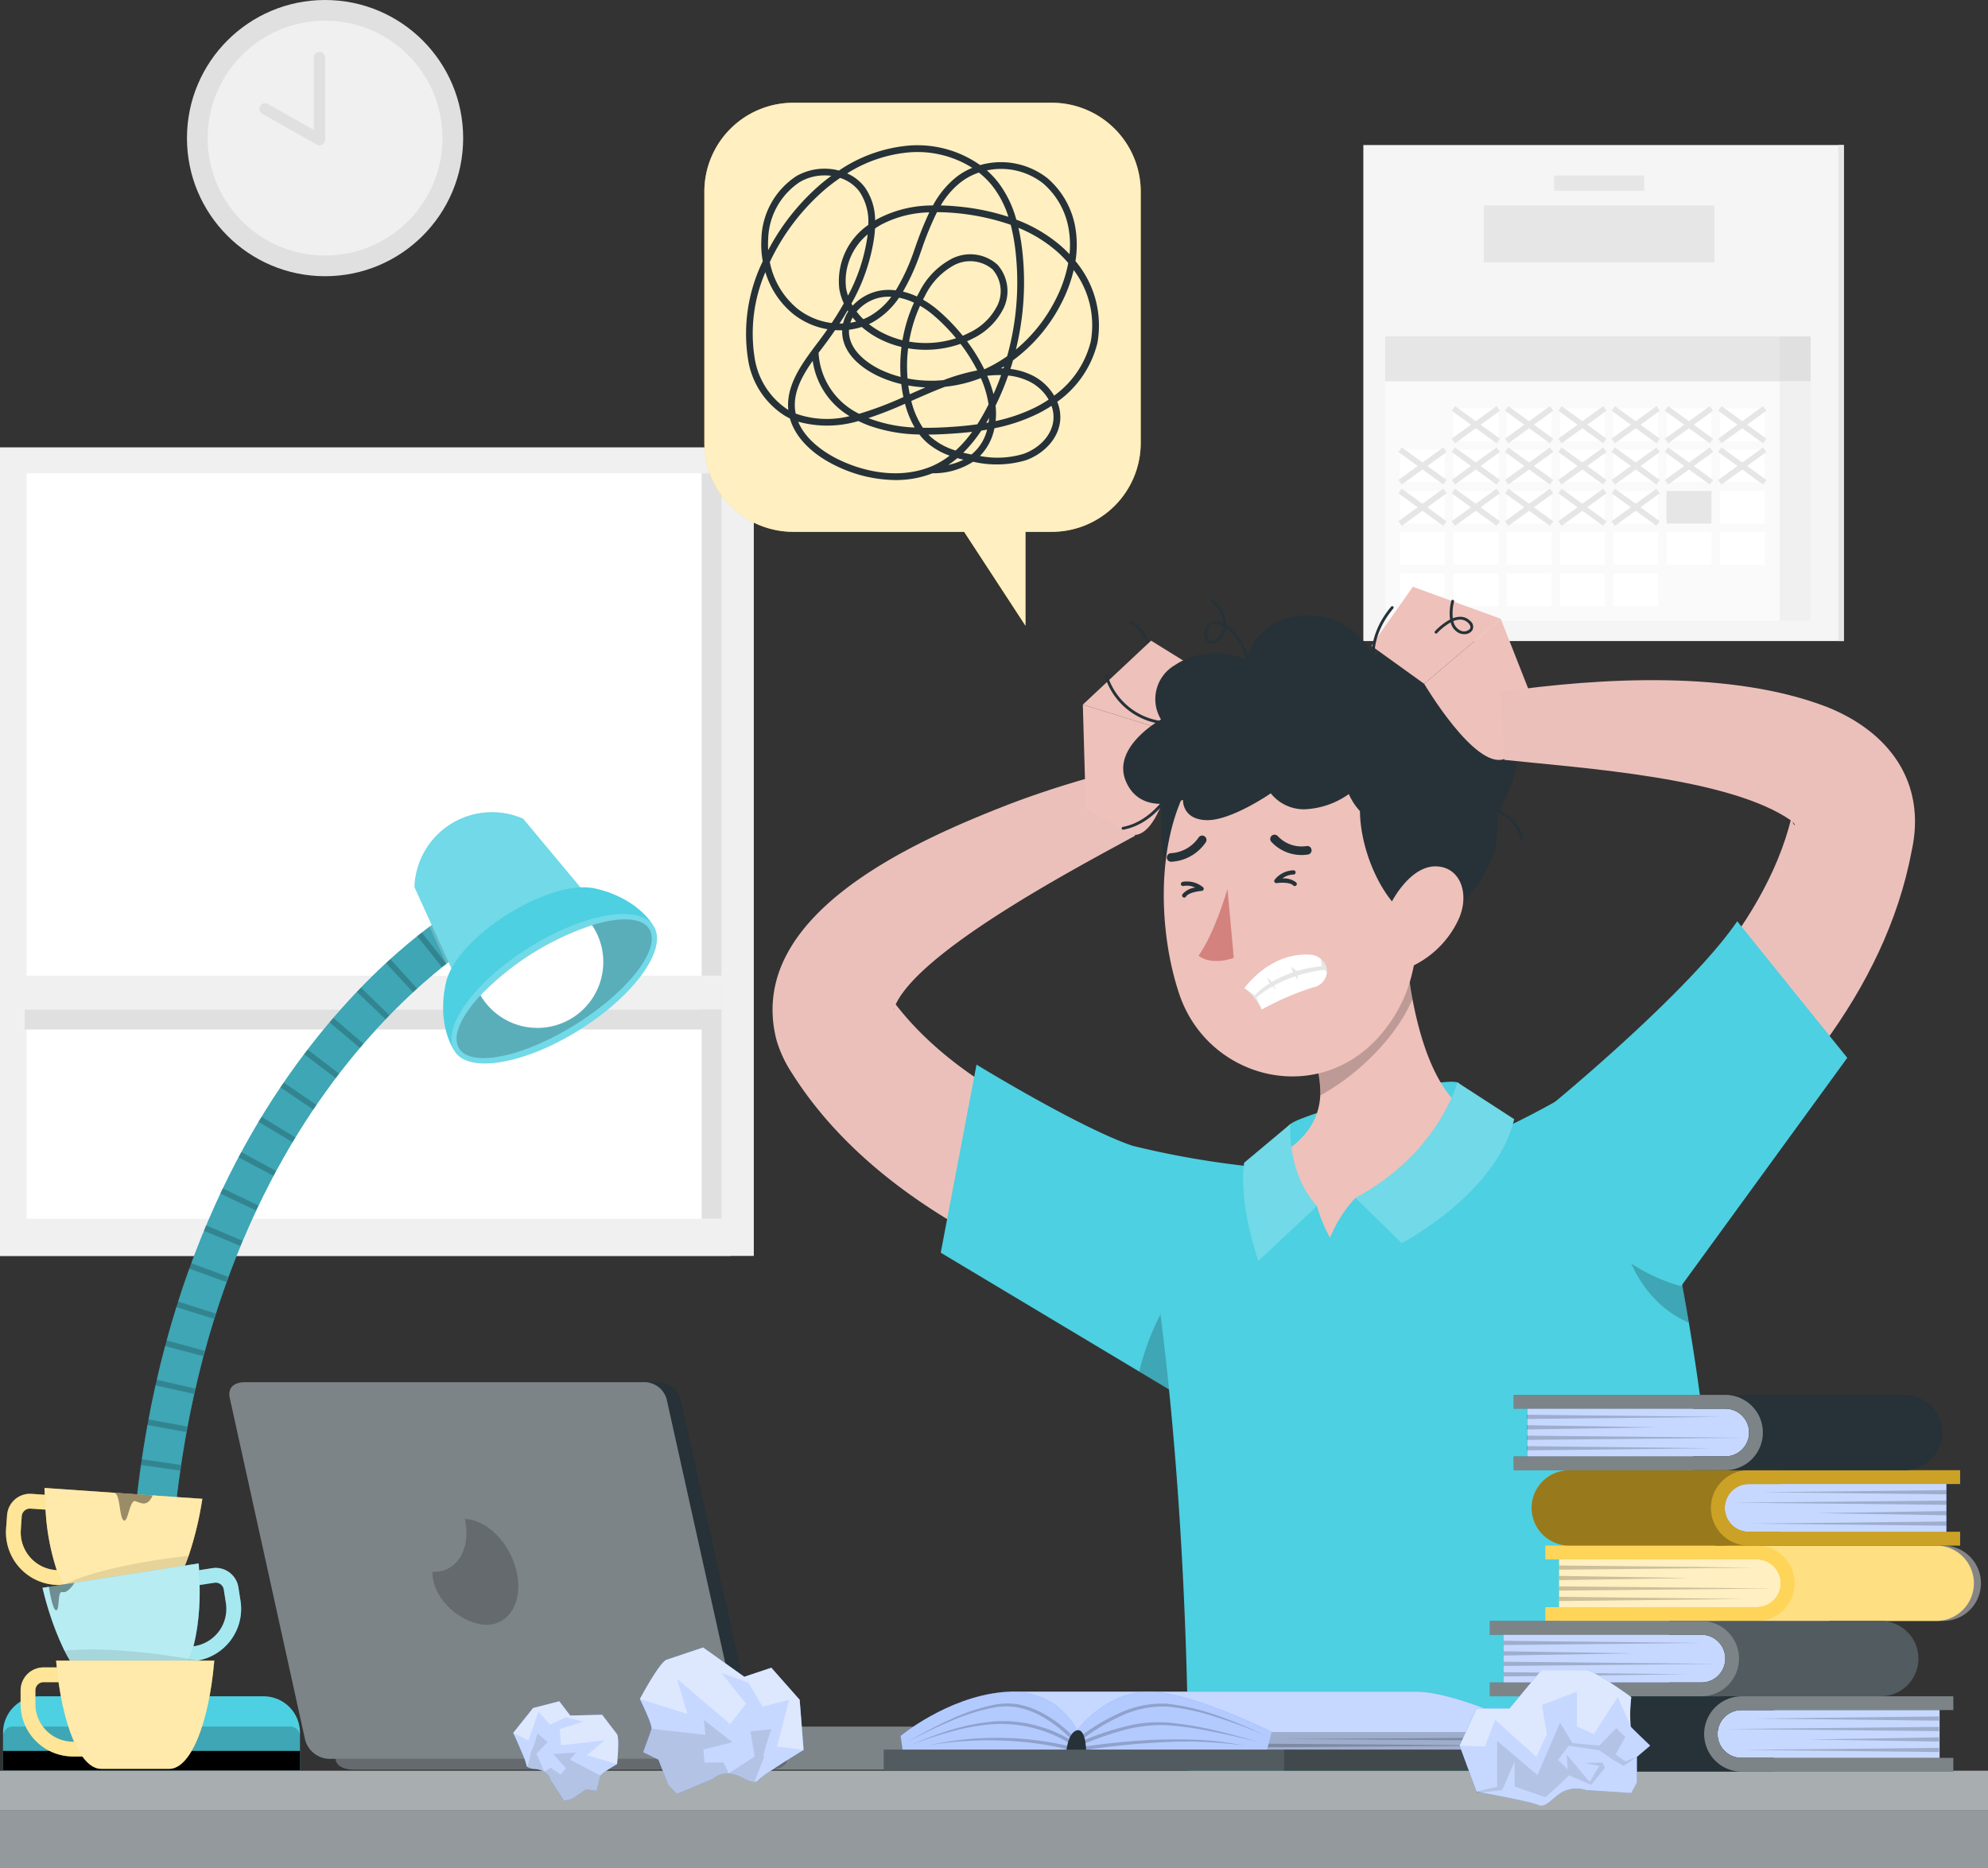 <svg xmlns="http://www.w3.org/2000/svg" xmlns:xlink="http://www.w3.org/1999/xlink" width="282" height="265" viewBox="0 0 282 265">
  <rect x="0" y="0" width="282" height="265" fill="#333333" stroke="none"/>
  <defs>
    <clipPath id="clip-path">
      <rect id="Rectángulo_303643" data-name="Rectángulo 303643" width="282" height="265" transform="translate(1115 2416)" fill="#fff" stroke="#707070" stroke-width="1"/>
    </clipPath>
  </defs>
  <g id="Enmascarar_grupo_130559" data-name="Enmascarar grupo 130559" transform="translate(-1115 -2416)" clip-path="url(#clip-path)">
    <g id="Grupo_904842" data-name="Grupo 904842" transform="translate(1060.121 2342.653)">
      <g id="Background_Complete" data-name="Background Complete" transform="translate(54.271 73.347)">
        <g id="Grupo_904774" data-name="Grupo 904774">
          <rect id="Rectángulo_304312" data-name="Rectángulo 304312" width="68.158" height="70.356" transform="translate(193.999 20.573)" fill="#f5f5f5"/>
          <rect id="Rectángulo_304313" data-name="Rectángulo 304313" width="0.78" height="70.356" transform="translate(261.377 20.573)" fill="#e6e6e6"/>
          <g id="Grupo_904748" data-name="Grupo 904748" transform="translate(27.129)">
            <circle id="Elipse_7447" data-name="Elipse 7447" cx="19.59" cy="19.59" r="19.59" fill="#e0e0e0"/>
            <circle id="Elipse_7448" data-name="Elipse 7448" cx="16.656" cy="16.656" r="16.656" transform="translate(2.933 2.933)" fill="#f0f0f0"/>
            <g id="Grupo_904747" data-name="Grupo 904747" transform="translate(10.283 7.359)">
              <path id="Trazado_693123" data-name="Trazado 693123" d="M69.356,77.062V88.706L61.64,84.34" transform="translate(-60.836 -76.258)" fill="#f0f0f0"/>
              <path id="Trazado_693124" data-name="Trazado 693124" d="M69.794,89.949a.8.8,0,0,1-.4-.105l-7.715-4.364a.8.8,0,0,1,.791-1.4l6.516,3.687V77.5a.805.805,0,0,1,1.611,0V89.145a.806.806,0,0,1-.806.8Z" transform="translate(-61.274 -76.696)" fill="#e0e0e0"/>
            </g>
          </g>
          <g id="Grupo_904749" data-name="Grupo 904749" transform="translate(0 63.477)">
            <rect id="Rectángulo_304314" data-name="Rectángulo 304314" width="103.682" height="114.67" transform="translate(0.544)" fill="#e0e0e0"/>
            <rect id="Rectángulo_304315" data-name="Rectángulo 304315" width="107.536" height="114.67" fill="#f0f0f0"/>
            <rect id="Rectángulo_304316" data-name="Rectángulo 304316" width="98.61" height="105.744" transform="translate(4.377 3.657)" fill="#fff"/>
            <rect id="Rectángulo_304317" data-name="Rectángulo 304317" width="2.852" height="105.744" transform="translate(100.136 3.657)" fill="#e0e0e0"/>
            <rect id="Rectángulo_304318" data-name="Rectángulo 304318" width="2.852" height="96.316" transform="translate(4.125 82.55) rotate(-90)" fill="#e0e0e0"/>
            <rect id="Rectángulo_304319" data-name="Rectángulo 304319" width="100.14" height="4.787" transform="translate(2.848 74.911)" fill="#f0f0f0"/>
          </g>
          <rect id="Rectángulo_304320" data-name="Rectángulo 304320" width="60.345" height="40.322" transform="translate(197.1 47.706)" fill="#fafafa"/>
          <rect id="Rectángulo_304321" data-name="Rectángulo 304321" width="4.406" height="40.322" transform="translate(253.04 47.706)" fill="#f0f0f0"/>
          <rect id="Rectángulo_304322" data-name="Rectángulo 304322" width="60.345" height="6.358" transform="translate(197.1 47.706)" fill="#e0e0e0"/>
          <rect id="Rectángulo_304323" data-name="Rectángulo 304323" width="55.939" height="6.358" transform="translate(197.1 47.706)" fill="#e6e6e6"/>
          <g id="Grupo_904755" data-name="Grupo 904755" transform="translate(199.207 57.933)">
            <g id="Grupo_904750" data-name="Grupo 904750" transform="translate(7.56)">
              <rect id="Rectángulo_304324" data-name="Rectángulo 304324" width="6.368" height="4.622" fill="#fff"/>
              <rect id="Rectángulo_304325" data-name="Rectángulo 304325" width="6.368" height="4.622" transform="translate(7.56)" fill="#fff"/>
              <rect id="Rectángulo_304326" data-name="Rectángulo 304326" width="6.368" height="4.622" transform="translate(15.12)" fill="#fff"/>
              <rect id="Rectángulo_304327" data-name="Rectángulo 304327" width="6.368" height="4.622" transform="translate(22.68)" fill="#fff"/>
              <rect id="Rectángulo_304328" data-name="Rectángulo 304328" width="6.368" height="4.622" transform="translate(30.239)" fill="#fff"/>
              <rect id="Rectángulo_304329" data-name="Rectángulo 304329" width="6.368" height="4.622" transform="translate(37.799)" fill="#fff"/>
            </g>
            <g id="Grupo_904751" data-name="Grupo 904751" transform="translate(0 5.855)">
              <rect id="Rectángulo_304330" data-name="Rectángulo 304330" width="6.368" height="4.622" fill="#fff"/>
              <rect id="Rectángulo_304331" data-name="Rectángulo 304331" width="6.368" height="4.622" transform="translate(7.56)" fill="#fff"/>
              <rect id="Rectángulo_304332" data-name="Rectángulo 304332" width="6.368" height="4.622" transform="translate(15.12)" fill="#fff"/>
              <rect id="Rectángulo_304333" data-name="Rectángulo 304333" width="6.368" height="4.622" transform="translate(22.68)" fill="#fff"/>
              <rect id="Rectángulo_304334" data-name="Rectángulo 304334" width="6.368" height="4.622" transform="translate(30.239)" fill="#fff"/>
              <rect id="Rectángulo_304335" data-name="Rectángulo 304335" width="6.368" height="4.622" transform="translate(37.799)" fill="#fff"/>
              <rect id="Rectángulo_304336" data-name="Rectángulo 304336" width="6.368" height="4.622" transform="translate(45.359)" fill="#fff"/>
            </g>
            <g id="Grupo_904752" data-name="Grupo 904752" transform="translate(0 11.709)">
              <rect id="Rectángulo_304337" data-name="Rectángulo 304337" width="6.368" height="4.622" fill="#fff"/>
              <rect id="Rectángulo_304338" data-name="Rectángulo 304338" width="6.368" height="4.622" transform="translate(7.56)" fill="#fff"/>
              <rect id="Rectángulo_304339" data-name="Rectángulo 304339" width="6.368" height="4.622" transform="translate(15.12)" fill="#fff"/>
              <rect id="Rectángulo_304340" data-name="Rectángulo 304340" width="6.368" height="4.622" transform="translate(22.68)" fill="#fff"/>
              <rect id="Rectángulo_304341" data-name="Rectángulo 304341" width="6.368" height="4.622" transform="translate(30.239)" fill="#fff"/>
              <rect id="Rectángulo_304342" data-name="Rectángulo 304342" width="6.368" height="4.622" transform="translate(37.799)" fill="#e6e6e6"/>
              <rect id="Rectángulo_304343" data-name="Rectángulo 304343" width="6.368" height="4.622" transform="translate(45.359)" fill="#fff"/>
            </g>
            <g id="Grupo_904753" data-name="Grupo 904753" transform="translate(0 17.564)">
              <rect id="Rectángulo_304344" data-name="Rectángulo 304344" width="6.368" height="4.622" fill="#fff"/>
              <rect id="Rectángulo_304345" data-name="Rectángulo 304345" width="6.368" height="4.622" transform="translate(7.56)" fill="#fff"/>
              <rect id="Rectángulo_304346" data-name="Rectángulo 304346" width="6.368" height="4.622" transform="translate(15.12)" fill="#fff"/>
              <rect id="Rectángulo_304347" data-name="Rectángulo 304347" width="6.368" height="4.622" transform="translate(22.68)" fill="#fff"/>
              <rect id="Rectángulo_304348" data-name="Rectángulo 304348" width="6.368" height="4.622" transform="translate(30.239)" fill="#fff"/>
              <rect id="Rectángulo_304349" data-name="Rectángulo 304349" width="6.368" height="4.622" transform="translate(37.799)" fill="#fff"/>
              <rect id="Rectángulo_304350" data-name="Rectángulo 304350" width="6.368" height="4.622" transform="translate(45.359)" fill="#fff"/>
            </g>
            <g id="Grupo_904754" data-name="Grupo 904754" transform="translate(0 23.419)">
              <rect id="Rectángulo_304351" data-name="Rectángulo 304351" width="6.368" height="4.622" fill="#fff"/>
              <rect id="Rectángulo_304352" data-name="Rectángulo 304352" width="6.368" height="4.622" transform="translate(7.56)" fill="#fff"/>
              <rect id="Rectángulo_304353" data-name="Rectángulo 304353" width="6.368" height="4.622" transform="translate(15.12)" fill="#fff"/>
              <rect id="Rectángulo_304354" data-name="Rectángulo 304354" width="6.368" height="4.622" transform="translate(22.68)" fill="#fff"/>
              <rect id="Rectángulo_304355" data-name="Rectángulo 304355" width="6.368" height="4.622" transform="translate(30.239)" fill="#fff"/>
            </g>
          </g>
          <g id="Grupo_904756" data-name="Grupo 904756" transform="translate(206.529 57.608)">
            <rect id="Rectángulo_304356" data-name="Rectángulo 304356" width="0.805" height="7.869" transform="translate(0.001 0.651) rotate(-54.028)" fill="#e6e6e6"/>
            <rect id="Rectángulo_304357" data-name="Rectángulo 304357" width="7.869" height="0.805" transform="translate(0 4.62) rotate(-35.943)" fill="#e6e6e6"/>
          </g>
          <g id="Grupo_904757" data-name="Grupo 904757" transform="translate(214.089 57.608)">
            <rect id="Rectángulo_304358" data-name="Rectángulo 304358" width="0.805" height="7.869" transform="translate(0.001 0.651) rotate(-54.028)" fill="#e6e6e6"/>
            <rect id="Rectángulo_304359" data-name="Rectángulo 304359" width="7.869" height="0.805" transform="translate(0 4.62) rotate(-35.943)" fill="#e6e6e6"/>
          </g>
          <g id="Grupo_904758" data-name="Grupo 904758" transform="translate(221.649 57.608)">
            <rect id="Rectángulo_304360" data-name="Rectángulo 304360" width="0.805" height="7.869" transform="translate(0.001 0.651) rotate(-54.028)" fill="#e6e6e6"/>
            <rect id="Rectángulo_304361" data-name="Rectángulo 304361" width="7.869" height="0.805" transform="translate(0 4.62) rotate(-35.943)" fill="#e6e6e6"/>
          </g>
          <g id="Grupo_904759" data-name="Grupo 904759" transform="translate(229.209 57.608)">
            <rect id="Rectángulo_304362" data-name="Rectángulo 304362" width="0.805" height="7.869" transform="translate(0.001 0.651) rotate(-54.028)" fill="#e6e6e6"/>
            <rect id="Rectángulo_304363" data-name="Rectángulo 304363" width="7.869" height="0.805" transform="translate(0 4.62) rotate(-35.943)" fill="#e6e6e6"/>
          </g>
          <g id="Grupo_904760" data-name="Grupo 904760" transform="translate(236.768 57.608)">
            <rect id="Rectángulo_304364" data-name="Rectángulo 304364" width="0.805" height="7.869" transform="translate(0.001 0.651) rotate(-54.028)" fill="#e6e6e6"/>
            <rect id="Rectángulo_304365" data-name="Rectángulo 304365" width="7.869" height="0.805" transform="translate(0 4.62) rotate(-35.943)" fill="#e6e6e6"/>
          </g>
          <g id="Grupo_904761" data-name="Grupo 904761" transform="translate(244.328 57.608)">
            <rect id="Rectángulo_304366" data-name="Rectángulo 304366" width="0.805" height="7.869" transform="translate(0.001 0.651) rotate(-54.028)" fill="#e6e6e6"/>
            <rect id="Rectángulo_304367" data-name="Rectángulo 304367" width="7.869" height="0.805" transform="translate(0 4.62) rotate(-35.943)" fill="#e6e6e6"/>
          </g>
          <g id="Grupo_904762" data-name="Grupo 904762" transform="translate(244.328 63.462)">
            <rect id="Rectángulo_304368" data-name="Rectángulo 304368" width="0.805" height="7.869" transform="translate(0.001 0.651) rotate(-54.028)" fill="#e6e6e6"/>
            <rect id="Rectángulo_304369" data-name="Rectángulo 304369" width="7.869" height="0.805" transform="translate(0 4.62) rotate(-35.939)" fill="#e6e6e6"/>
          </g>
          <g id="Grupo_904763" data-name="Grupo 904763" transform="translate(236.768 63.462)">
            <rect id="Rectángulo_304370" data-name="Rectángulo 304370" width="0.805" height="7.869" transform="translate(0.001 0.651) rotate(-54.028)" fill="#e6e6e6"/>
            <rect id="Rectángulo_304371" data-name="Rectángulo 304371" width="7.869" height="0.805" transform="translate(0 4.62) rotate(-35.939)" fill="#e6e6e6"/>
          </g>
          <g id="Grupo_904764" data-name="Grupo 904764" transform="translate(229.208 63.462)">
            <rect id="Rectángulo_304372" data-name="Rectángulo 304372" width="0.805" height="7.869" transform="translate(0.001 0.651) rotate(-54.028)" fill="#e6e6e6"/>
            <rect id="Rectángulo_304373" data-name="Rectángulo 304373" width="7.869" height="0.805" transform="translate(0 4.62) rotate(-35.939)" fill="#e6e6e6"/>
          </g>
          <g id="Grupo_904765" data-name="Grupo 904765" transform="translate(221.649 63.462)">
            <rect id="Rectángulo_304374" data-name="Rectángulo 304374" width="0.805" height="7.869" transform="translate(0.001 0.651) rotate(-54.028)" fill="#e6e6e6"/>
            <rect id="Rectángulo_304375" data-name="Rectángulo 304375" width="7.869" height="0.805" transform="translate(0 4.62) rotate(-35.939)" fill="#e6e6e6"/>
          </g>
          <g id="Grupo_904766" data-name="Grupo 904766" transform="translate(214.089 63.462)">
            <rect id="Rectángulo_304376" data-name="Rectángulo 304376" width="0.805" height="7.869" transform="translate(0.001 0.651) rotate(-54.028)" fill="#e6e6e6"/>
            <rect id="Rectángulo_304377" data-name="Rectángulo 304377" width="7.869" height="0.805" transform="translate(0 4.62) rotate(-35.939)" fill="#e6e6e6"/>
          </g>
          <g id="Grupo_904767" data-name="Grupo 904767" transform="translate(206.529 63.462)">
            <rect id="Rectángulo_304378" data-name="Rectángulo 304378" width="0.805" height="7.869" transform="translate(0.001 0.651) rotate(-54.028)" fill="#e6e6e6"/>
            <rect id="Rectángulo_304379" data-name="Rectángulo 304379" width="7.869" height="0.805" transform="translate(0 4.62) rotate(-35.939)" fill="#e6e6e6"/>
          </g>
          <g id="Grupo_904768" data-name="Grupo 904768" transform="translate(198.969 63.462)">
            <rect id="Rectángulo_304380" data-name="Rectángulo 304380" width="0.805" height="7.869" transform="translate(0.001 0.651) rotate(-54.029)" fill="#e6e6e6"/>
            <rect id="Rectángulo_304381" data-name="Rectángulo 304381" width="7.869" height="0.805" transform="translate(0 4.62) rotate(-35.939)" fill="#e6e6e6"/>
          </g>
          <g id="Grupo_904769" data-name="Grupo 904769" transform="translate(198.97 69.316)">
            <rect id="Rectángulo_304382" data-name="Rectángulo 304382" width="0.805" height="7.869" transform="translate(0 0.652) rotate(-54.026)" fill="#e6e6e6"/>
            <rect id="Rectángulo_304383" data-name="Rectángulo 304383" width="7.869" height="0.805" transform="translate(0 4.624) rotate(-35.986)" fill="#e6e6e6"/>
          </g>
          <g id="Grupo_904770" data-name="Grupo 904770" transform="translate(206.53 69.316)">
            <rect id="Rectángulo_304384" data-name="Rectángulo 304384" width="0.805" height="7.869" transform="translate(0 0.652) rotate(-54.026)" fill="#e6e6e6"/>
            <rect id="Rectángulo_304385" data-name="Rectángulo 304385" width="7.869" height="0.805" transform="translate(0 4.624) rotate(-35.986)" fill="#e6e6e6"/>
          </g>
          <g id="Grupo_904771" data-name="Grupo 904771" transform="translate(214.09 69.316)">
            <rect id="Rectángulo_304386" data-name="Rectángulo 304386" width="0.805" height="7.869" transform="translate(0 0.652) rotate(-54.026)" fill="#e6e6e6"/>
            <rect id="Rectángulo_304387" data-name="Rectángulo 304387" width="7.869" height="0.805" transform="translate(0 4.624) rotate(-35.986)" fill="#e6e6e6"/>
          </g>
          <g id="Grupo_904772" data-name="Grupo 904772" transform="translate(221.65 69.316)">
            <rect id="Rectángulo_304388" data-name="Rectángulo 304388" width="0.805" height="7.869" transform="translate(0 0.652) rotate(-54.026)" fill="#e6e6e6"/>
            <rect id="Rectángulo_304389" data-name="Rectángulo 304389" width="7.869" height="0.805" transform="translate(0 4.624) rotate(-35.986)" fill="#e6e6e6"/>
          </g>
          <g id="Grupo_904773" data-name="Grupo 904773" transform="translate(229.209 69.316)">
            <rect id="Rectángulo_304390" data-name="Rectángulo 304390" width="0.805" height="7.869" transform="matrix(0.587, -0.809, 0.809, 0.587, 0, 0.652)" fill="#e6e6e6"/>
            <rect id="Rectángulo_304391" data-name="Rectángulo 304391" width="7.869" height="0.805" transform="translate(0 4.624) rotate(-35.986)" fill="#e6e6e6"/>
          </g>
          <rect id="Rectángulo_304392" data-name="Rectángulo 304392" width="32.693" height="8.08" transform="translate(211.094 29.139)" fill="#e6e6e6"/>
          <rect id="Rectángulo_304393" data-name="Rectángulo 304393" width="12.773" height="2.164" transform="translate(221.054 24.894)" fill="#e6e6e6"/>
        </g>
      </g>
      <g id="Shadow" transform="translate(35.879 331.775)">
        <ellipse id="_Path_" data-name="&lt;Path&gt;" cx="156" cy="9.111" rx="156" ry="9.111" fill="#f5f5f5"/>
      </g>
      <g id="Speech_bubble" data-name="Speech bubble" transform="translate(154.793 86.923)">
        <g id="Grupo_904776" data-name="Grupo 904776" transform="translate(0 1)">
          <g id="Grupo_904775" data-name="Grupo 904775">
            <path id="Trazado_693125" data-name="Trazado 693125" d="M137,79.07H100.329A12.611,12.611,0,0,0,87.718,91.679v35.643a12.611,12.611,0,0,0,12.611,12.609h24.238l8.7,13.314V139.931h3.74a12.609,12.609,0,0,0,12.609-12.609V91.679A12.61,12.61,0,0,0,137,79.07Z" transform="translate(-87.718 -79.07)" fill="#feca2e"/>
            <path id="Trazado_693126" data-name="Trazado 693126" d="M137,79.07H100.329A12.611,12.611,0,0,0,87.718,91.679v35.643a12.611,12.611,0,0,0,12.611,12.609h24.238l8.7,13.314V139.931h3.74a12.609,12.609,0,0,0,12.609-12.609V91.679A12.61,12.61,0,0,0,137,79.07Z" transform="translate(-87.718 -79.07)" fill="#fff" opacity="0.7"/>
          </g>
          <path id="Trazado_693127" data-name="Trazado 693127" d="M111.606,129.3a19.59,19.59,0,0,1-8.337-1.98c-3.518-1.674-5.869-4.094-6.619-6.759-.272-.13-.541-.272-.8-.431A11.531,11.531,0,0,1,90.7,112.1a23.5,23.5,0,0,1,2.1-13.833,13.288,13.288,0,0,1-.193-3.2A10.986,10.986,0,0,1,97.549,86.2a8.051,8.051,0,0,1,6.058-.8,20.865,20.865,0,0,1,10.049-3.553,15.449,15.449,0,0,1,9.981,2.778A10.689,10.689,0,0,1,133.2,86.5a11.874,11.874,0,0,1,4,7.392,14.628,14.628,0,0,1-.042,4.353,14.167,14.167,0,0,1,3.114,11.6,14.447,14.447,0,0,1-5.7,8.353A5.661,5.661,0,0,1,135,120.74c-.207,2.876-2.615,4.966-4.909,5.762a14.736,14.736,0,0,1-7.454.2,10.361,10.361,0,0,1-5.738,1.637h-.015A14.208,14.208,0,0,1,111.606,129.3Zm-13.783-8.276c1.2,2.92,4.377,4.722,5.858,5.426,4.476,2.129,9.205,2.468,12.893.971a.356.356,0,0,1,.062-.024c.323-.134.639-.281.945-.444a12.013,12.013,0,0,0,1.727-1.114,9.977,9.977,0,0,1-3.235-1.866,8.407,8.407,0,0,1-1.055-1.136,22.274,22.274,0,0,1-7.146-1.261c-.527-.2-1.028-.411-1.505-.646A15.49,15.49,0,0,1,97.823,121.023Zm22.579,5.168a14.069,14.069,0,0,1-1.279.96,8.452,8.452,0,0,0,2.145-.736C120.982,126.348,120.695,126.275,120.4,126.192Zm3.2-.305a12.884,12.884,0,0,0,6.168-.294c2-.692,4.087-2.481,4.265-4.92a4.68,4.68,0,0,0-.277-1.9,18.444,18.444,0,0,1-1.841,1.066,25.066,25.066,0,0,1-6.256,2.116A7.691,7.691,0,0,1,123.606,125.886Zm-2.36-.466c.4.1.791.182,1.167.255a6.528,6.528,0,0,0,2.213-3.525c-.275.048-.549.094-.822.134A19.824,19.824,0,0,1,121.246,125.421Zm-4.949-2.569q.2.211.415.4a9.5,9.5,0,0,0,3.457,1.861,17.375,17.375,0,0,0,2.34-2.655c-1.2.143-2.34.229-3.4.292C118.209,122.806,117.267,122.845,116.3,122.852Zm-.782-.967c1.222.02,2.413-.026,3.542-.092,1.283-.077,2.7-.189,4.18-.4q.643-1,1.253-2.154c.119-.222.233-.446.345-.67a14.445,14.445,0,0,0-1.1-3.731,19.221,19.221,0,0,1-5.072,1.231c-1.538.578-3.048,1.246-4.531,1.9l-.259.114A11.866,11.866,0,0,0,115.515,121.885Zm-7.724-1.376c.136.057.277.11.418.163a20.645,20.645,0,0,0,6.142,1.176,13.312,13.312,0,0,1-1.369-3.369A54.521,54.521,0,0,1,107.791,120.509Zm17.116-.022c-.136.242-.275.479-.413.71.112-.02.226-.04.341-.062l.02-.132C124.876,120.834,124.894,120.661,124.907,120.487Zm.919-1.747a9.763,9.763,0,0,1,.007,2.193,23.918,23.918,0,0,0,5.656-1.951,17.515,17.515,0,0,0,1.866-1.094,6.483,6.483,0,0,0-2.731-2.562,8.789,8.789,0,0,0-3.008-.85A38.591,38.591,0,0,1,125.826,118.74Zm-28.354,1.13a13.176,13.176,0,0,0,7.645.367,10.941,10.941,0,0,1-5.23-7.843c-1.538,2.184-2.771,4.461-2.5,6.951C97.41,119.523,97.439,119.7,97.472,119.87Zm3.248-8.623a10.242,10.242,0,0,0,5.755,8.656,48.769,48.769,0,0,0,6.278-2.375c-.127-.609-.229-1.224-.3-1.841a16.809,16.809,0,0,1-3.347-1.165c-1.474-.7-4.916-2.69-5.037-6.122,0-.116,0-.231,0-.345-.332.009-.67,0-1-.02-.472.69-.973,1.391-1.51,2.105l-.3.4Zm-7.546-11.44a22.05,22.05,0,0,0-1.529,12.123,10.726,10.726,0,0,0,4.694,7.373l.086.051c-.308-3.173,1.54-6,3.415-8.533l0-.007q.323-.435.644-.859l.3-.393q.63-.841,1.2-1.655a10.7,10.7,0,0,1-4.85-2.154A12.127,12.127,0,0,1,93.173,99.807Zm34.755,13.734a9.743,9.743,0,0,1,3.125.923,7.467,7.467,0,0,1,3.083,2.863,13.438,13.438,0,0,0,5.193-7.676,13,13,0,0,0-2.419-10.137,20.578,20.578,0,0,1-1.765,4.733,22.962,22.962,0,0,1-6.845,8.073C128.184,112.732,128.058,113.137,127.929,113.541Zm-14.481,2.349c.057.415.125.831.207,1.239l.088-.037c.71-.314,1.422-.628,2.143-.936A18.4,18.4,0,0,1,113.447,115.89Zm11.194-1.38a17.329,17.329,0,0,1,.888,2.6q.6-1.325,1.086-2.7A14.994,14.994,0,0,0,124.641,114.51Zm-11.3.382a17.823,17.823,0,0,0,5.1.235,28.875,28.875,0,0,1,4.788-1.376,24,24,0,0,0-2.378-3.769,14.912,14.912,0,0,1-7.427.633A20.763,20.763,0,0,0,113.337,114.893Zm-8.3-6.911a3.7,3.7,0,0,0-.007.382c.105,2.986,3.461,4.8,4.487,5.287a15.949,15.949,0,0,0,2.839,1.022,21.808,21.808,0,0,1,.121-4.25,13.962,13.962,0,0,1-2.923-1.046,12.386,12.386,0,0,1-2.712-1.793A9.889,9.889,0,0,1,105.035,107.981Zm16.74,1.635a24.98,24.98,0,0,1,2.446,3.975,19.636,19.636,0,0,0,3.243-1.857,39.045,39.045,0,0,0,1.182-14.905,27.041,27.041,0,0,0-.679-3.736A33.012,33.012,0,0,0,117.513,91.3a43.543,43.543,0,0,0-2.184,5.324l-.112.31a31.119,31.119,0,0,1-2.529,5.639,10.515,10.515,0,0,1,1.984.694c.092-.18.187-.358.286-.536a10.76,10.76,0,0,1,4.588-4.79,5.775,5.775,0,0,1,6.546.809,5.655,5.655,0,0,1,.894,6.131,9.432,9.432,0,0,1-4.428,4.36C122.3,109.377,122.042,109.5,121.776,109.616Zm4.812,3.83c.119,0,.237.007.354.011.033-.092.064-.187.092-.281C126.887,113.269,126.738,113.359,126.588,113.447Zm2.477-19.927a29.288,29.288,0,0,1,.541,3.2,40.079,40.079,0,0,1-.9,14.068,22.167,22.167,0,0,0,5.579-6.979,19.072,19.072,0,0,0,1.846-5.292,15.692,15.692,0,0,0-1.789-1.8A19.827,19.827,0,0,0,129.065,93.52Zm-15.505,16.145a13.941,13.941,0,0,0,6.654-.479,26.513,26.513,0,0,0-3.134-3.206,13.068,13.068,0,0,0-1.971-1.4A20.622,20.622,0,0,0,113.559,109.665Zm-5.7-2.481a11.542,11.542,0,0,0,2.116,1.329,13.114,13.114,0,0,0,2.639.956,21.648,21.648,0,0,1,1.635-5.331,9.247,9.247,0,0,0-2.125-.7,11.167,11.167,0,0,1-3.58,3.388Q108.214,107.022,107.861,107.184Zm7.667-3.472a13.563,13.563,0,0,1,2.178,1.538,27.475,27.475,0,0,1,3.459,3.58c.323-.134.642-.281.952-.442A8.464,8.464,0,0,0,126.1,104.5a4.682,4.682,0,0,0-.694-5.07,4.9,4.9,0,0,0-5.448-.617A9.849,9.849,0,0,0,115.8,103.2C115.706,103.371,115.616,103.54,115.528,103.712ZM103.684,107.1c.171,0,.341,0,.508-.011a5.375,5.375,0,0,1,.73-1.705l-.09-.143Q104.3,106.158,103.684,107.1ZM93.8,98.379A11.385,11.385,0,0,0,97.729,105a9.753,9.753,0,0,0,4.852,2.026c.631-.947,1.2-1.872,1.712-2.784a8.112,8.112,0,0,1-.628-2,9.684,9.684,0,0,1,4.1-9.128,7.6,7.6,0,0,0-1.266-4.753,5.551,5.551,0,0,0-2.725-1.914c-.76.519-1.446,1.044-2.046,1.545A31.041,31.041,0,0,0,93.8,98.379Zm11.748,7.863a4.454,4.454,0,0,0-.321.745c.277-.044.549-.1.82-.171C105.87,106.628,105.7,106.437,105.545,106.241Zm.567-.833a9.638,9.638,0,0,0,.952,1.072,7.836,7.836,0,0,0,1-.488,9.949,9.949,0,0,0,2.967-2.69,6.569,6.569,0,0,0-1.318.059A5.969,5.969,0,0,0,106.112,105.408Zm-.734-1.14c.055.1.112.2.171.3a6.978,6.978,0,0,1,4.028-2.162,7.8,7.8,0,0,1,2.088-.015,28.962,28.962,0,0,0,2.646-5.779l.112-.31a48.994,48.994,0,0,1,2-4.973,15.455,15.455,0,0,0-6.748,1.7,10.087,10.087,0,0,0-.958.593c-.022.439-.068.894-.132,1.365A26.991,26.991,0,0,1,105.378,104.268Zm2.3-9.816a8.593,8.593,0,0,0-3.065,7.623,7.228,7.228,0,0,0,.275,1.066,25.493,25.493,0,0,0,2.74-8.28C107.646,94.724,107.661,94.588,107.677,94.452Zm21.089-2.088a21.036,21.036,0,0,1,6.206,3.626,17.158,17.158,0,0,1,1.338,1.279,13.323,13.323,0,0,0-.066-3.235,10.9,10.9,0,0,0-3.657-6.792,9.655,9.655,0,0,0-8-1.863,12.182,12.182,0,0,1,1.549,1.628A15.327,15.327,0,0,1,128.766,92.364Zm-27.2-6.276a6.946,6.946,0,0,0-3.527.945,10.013,10.013,0,0,0-4.474,8.089,12.526,12.526,0,0,0,0,1.573,31.912,31.912,0,0,1,7.546-9.447c.429-.356.9-.725,1.406-1.1A7.3,7.3,0,0,0,101.566,86.088Zm3.2-.281a6.29,6.29,0,0,1,2.516,1.98,8.16,8.16,0,0,1,1.45,4.678c.158-.1.321-.189.486-.277a16.777,16.777,0,0,1,7.718-1.839,13.011,13.011,0,0,1,3.378-4.072,9.591,9.591,0,0,1,2.2-1.264,14.585,14.585,0,0,0-8.79-2.206A19.616,19.616,0,0,0,104.761,85.807Zm13.286,4.542q1.348.026,2.819.187a32.591,32.591,0,0,1,6.768,1.424,13.881,13.881,0,0,0-2.257-4.358,11.538,11.538,0,0,0-1.929-1.916,8.776,8.776,0,0,0-2.553,1.354A11.639,11.639,0,0,0,118.047,90.349Z" transform="translate(-84.515 -75.784)" fill="#263238"/>
        </g>
      </g>
      <g id="Character" transform="translate(164.466 156.577)">
        <g id="Grupo_904782" data-name="Grupo 904782">
          <path id="Trazado_693128" data-name="Trazado 693128" d="M151.8,199.7c-20.149-4.786-43.231-15.65-54.653-33.795a17.39,17.39,0,0,1-2.215-4.777c-4.478-17.852,20.177-28.383,33.263-33.461a136.3,136.3,0,0,1,14.27-4.494l3.347,9.065c-8.054,4.4-31.725,16.817-34.256,24.684.092-.031.132-.477.086-.8a1.215,1.215,0,0,0-.053-.264c.007-.022.02-.033.007-.053,9.783,12.978,27.868,19.942,43.073,24.475l1.4.38L151.8,199.7Z" transform="translate(-94.395 -96.914)" fill="#ebc0bb"/>
          <path id="Trazado_693129" data-name="Trazado 693129" d="M138.456,188.64l-5.045-3.024-3.114-1.868-25.045-15,5.076-26.679s14.644,8.979,22.15,11.521c0,0,4.593,4.311,6.1,13a31.531,31.531,0,0,1,.442,4.118c.033.822.066,1.617.081,2.391A93.142,93.142,0,0,1,138.456,188.64Z" transform="translate(-81.394 -74.29)" fill="#4dd0e1"/>
          <path id="Trazado_693130" data-name="Trazado 693130" d="M123.111,171.73l-5.045-3.024a36,36,0,0,1,5.689-12.519A93.144,93.144,0,0,1,123.111,171.73Z" transform="translate(-66.049 -57.379)" opacity="0.2"/>
          <path id="Trazado_693131" data-name="Trazado 693131" d="M121.055,119.768a.2.2,0,0,1-.2-.176c-.007-.042-.569-4.235-3.327-5.808a.2.2,0,0,1,.2-.349c2.931,1.674,3.5,5.927,3.525,6.107a.2.2,0,0,1-.174.224Z" transform="translate(-66.812 -108.606)" fill="#263238"/>
          <path id="Trazado_693132" data-name="Trazado 693132" d="M200.944,243.994a327.74,327.74,0,0,0-4.406-64.79c-.844-5.03-1.745-9.623-2.637-13.752a208.548,208.548,0,0,0-6.381-23.823s-22.23,16.123-40.044,16.123a126.225,126.225,0,0,1-29.833-3.643c6.764,32.305,7.832,71,7.907,89.885Z" transform="translate(-66.557 -74.812)" fill="#4dd0e1"/>
          <g id="Grupo_904777" data-name="Grupo 904777" transform="translate(44.013 7.648)">
            <path id="Trazado_693133" data-name="Trazado 693133" d="M114.85,133.654l-.426-14.824,13.609,4.217s-1.822,13.969-6.219,14.275Z" transform="translate(-114.424 -109.761)" fill="#eec1bb"/>
            <path id="Trazado_693134" data-name="Trazado 693134" d="M124.107,114.7l8.7,5.389-4.773,7.9-13.61-4.218Z" transform="translate(-114.424 -114.703)" fill="#eec1bb"/>
          </g>
          <g id="Grupo_904778" data-name="Grupo 904778" transform="translate(66.739 47.558)">
            <path id="Trazado_693135" data-name="Trazado 693135" d="M128.59,149.174c1.859-1.532,21.159-6.748,23.68-5.911s-7.41,18.966-17.066,15.622S126.425,150.957,128.59,149.174Z" transform="translate(-121.869 -120.522)" fill="#4dd0e1"/>
            <path id="Trazado_693136" data-name="Trazado 693136" d="M155.979,159.955s-.305,7.885-16.147,12.036a18.718,18.718,0,0,0-3.6,5.648,19.861,19.861,0,0,1-1.85-4.489c-14.837,2.367-6.614-6.516-6.614-6.516,5.037-2.567,6.9-5.753,7.074-9.172a15.246,15.246,0,0,0-1-5.738,34.833,34.833,0,0,0-1.674-4.024l2.342-3.153,12.148-11.682a86.583,86.583,0,0,0,1.264,10.926C149.246,150.774,151.668,157.365,155.979,159.955Z" transform="translate(-123.889 -132.865)" fill="#eec1bb"/>
            <path id="Trazado_693137" data-name="Trazado 693137" d="M144.289,143.791c-2.31,5.439-7.691,10.708-13.082,13.67a15.246,15.246,0,0,0-1-5.738,34.835,34.835,0,0,0-1.674-4.024l2.342-3.153,12.148-11.682A86.578,86.578,0,0,0,144.289,143.791Z" transform="translate(-120.252 -132.865)" opacity="0.2"/>
            <path id="Trazado_693138" data-name="Trazado 693138" d="M132.021,159.6l6.568,6.428s13.438-6.992,15.954-17.589l-8.065-5.223S143.848,153.287,132.021,159.6Z" transform="translate(-116.077 -120.472)" fill="#4dd0e1"/>
            <path id="Trazado_693139" data-name="Trazado 693139" d="M135.26,157.535l-8.309,7.79s-2.879-7.939-2.028-13.928l6.564-5.494S130.906,152.83,135.26,157.535Z" transform="translate(-124.766 -117.251)" fill="#4dd0e1"/>
            <path id="Trazado_693140" data-name="Trazado 693140" d="M132.021,159.6l6.568,6.428s13.438-6.992,15.954-17.589l-8.065-5.223S143.848,153.287,132.021,159.6Z" transform="translate(-116.077 -120.472)" fill="#fff" opacity="0.2"/>
            <path id="Trazado_693141" data-name="Trazado 693141" d="M135.26,157.535l-8.309,7.79s-2.879-7.939-2.028-13.928l6.564-5.494S130.906,152.83,135.26,157.535Z" transform="translate(-124.765 -117.251)" fill="#fff" opacity="0.2"/>
          </g>
          <g id="Grupo_904780" data-name="Grupo 904780" transform="translate(49.743 4.038)">
            <path id="Trazado_693142" data-name="Trazado 693142" d="M122.876,122.663c-5.461,4.318-4.56,22.511,4.206,24.282S133.218,114.481,122.876,122.663Z" transform="translate(-114.11 -103.077)" fill="#263238"/>
            <path id="Trazado_693143" data-name="Trazado 693143" d="M155.43,136.371c.389,12.8,1.266,20.25-4.522,27.58-8.706,11.027-24.851,7.19-29.035-5.1-3.764-11.066-3.769-30.14,8.144-36.768A16.846,16.846,0,0,1,155.43,136.371Z" transform="translate(-113.897 -105.042)" fill="#eec1bb"/>
            <path id="Trazado_693144" data-name="Trazado 693144" d="M132.53,128.805c-1.318,7.313,3.615,17.083,7.616,17.98,4.843,2.288,10.642-6.133,11.444-10.458.716-3.876-.363-12.29-2.852-15.505Z" transform="translate(-98.734 -103.766)" fill="#263238"/>
            <path id="Trazado_693145" data-name="Trazado 693145" d="M144.75,136.948a13.742,13.742,0,0,1-6.562,6.507c-3.665,1.609-5.412-1.723-4.322-5.634.982-3.523,4.072-8.6,7.718-8.55C145.174,129.321,146.488,133.347,144.75,136.948Z" transform="translate(-97.257 -93.65)" fill="#eec1bb"/>
            <path id="Trazado_693146" data-name="Trazado 693146" d="M126,130.733S124.2,137,121.891,140.2c1.98,1.477,5.006.3,5.006.3Z" transform="translate(-111.212 -91.898)" fill="#d4827d"/>
            <path id="Trazado_693147" data-name="Trazado 693147" d="M126.971,127.247a.608.608,0,0,0-.275,1.013,5.849,5.849,0,0,0,5.21,1.776.6.6,0,0,0,.464-.725.608.608,0,0,0-.725-.464,4.639,4.639,0,0,1-4.076-1.437A.609.609,0,0,0,126.971,127.247Z" transform="translate(-105.666 -96.099)" fill="#263238"/>
            <path id="Trazado_693148" data-name="Trazado 693148" d="M124.879,127.283a.6.6,0,0,0-.51.255,5.1,5.1,0,0,1-3.9,2.241.61.61,0,0,0-.024,1.22h0a6.294,6.294,0,0,0,4.916-2.751.611.611,0,0,0-.141-.85A.6.6,0,0,0,124.879,127.283Z" transform="translate(-113.662 -96.029)" fill="#263238"/>
            <path id="Trazado_693149" data-name="Trazado 693149" d="M129.684,131.764a.3.3,0,0,1-.224-.1c-.378-.415-1.633-.42-2.336-.323a.29.29,0,0,1-.308-.156.3.3,0,0,1,.042-.343,3.531,3.531,0,0,1,2.672-1.316.3.3,0,0,1,.283.319.308.308,0,0,1-.316.283,2.7,2.7,0,0,0-1.571.558,2.781,2.781,0,0,1,1.98.574.3.3,0,0,1-.02.424A.305.305,0,0,1,129.684,131.764Z" transform="translate(-105.357 -93.346)" fill="#263238"/>
            <path id="Trazado_693150" data-name="Trazado 693150" d="M121.226,132.533a.287.287,0,0,1-.152-.042.3.3,0,0,1-.11-.411,2.791,2.791,0,0,1,1.82-.969,2.709,2.709,0,0,0-1.65-.222.3.3,0,0,1-.158-.582,3.568,3.568,0,0,1,2.887.736.3.3,0,0,1-.156.545c-.708.051-1.936.31-2.222.8A.3.3,0,0,1,121.226,132.533Z" transform="translate(-112.573 -92.484)" fill="#263238"/>
            <g id="Grupo_904779" data-name="Grupo 904779" transform="translate(17.152 48.126)">
              <path id="Trazado_693151" data-name="Trazado 693151" d="M136.585,137.532v.007a2.427,2.427,0,0,1-2,2.092,40.317,40.317,0,0,0-7.241,3.131l-.066-.114-.007-.024a9.478,9.478,0,0,0-2-2.606,1.279,1.279,0,0,0-.435-.233s.009-.015.033-.048c.378-.514,3.782-5.028,9.221-4.764a2.741,2.741,0,0,1,1.576.556A2.318,2.318,0,0,1,136.585,137.532Z" transform="translate(-124.837 -134.961)" fill="#fff"/>
              <path id="Trazado_693152" data-name="Trazado 693152" d="M124.87,137.134l.4.281a1.279,1.279,0,0,0-.435-.233S124.846,137.167,124.87,137.134Z" transform="translate(-124.837 -132.359)" opacity="0.2"/>
              <path id="Trazado_693153" data-name="Trazado 693153" d="M136,136.821a20.554,20.554,0,0,0-3.846.82l.1.653-.387-.556a18.265,18.265,0,0,0-3.024,1.312l.224.538-.433-.418a15.386,15.386,0,0,0-2.285,1.584l.692,1.56a9.478,9.478,0,0,0-2-2.606l1.079.741a9.611,9.611,0,0,1,2.074-1.69v-.009l-.378-.892.716.692a15.489,15.489,0,0,1,3.008-1.36l-.3-.8.828.617a19.6,19.6,0,0,1,3.556-.7l-.193-1.094a2.318,2.318,0,0,1,.919,2Z" transform="translate(-124.6 -134.652)" opacity="0.1"/>
            </g>
            <path id="Trazado_693154" data-name="Trazado 693154" d="M169,142.64s9.234-11.915-.622-15.817c0,0-2.562-8.526-7.287-10.581s-8.526,2.773-8.526,2.773a10.21,10.21,0,0,0-9.757-5.944c-7.19.3-8.19,6.254-8.19,6.254s-5.522-2.362-10.273.822a5.571,5.571,0,0,0-1.954,7.7s-7.111,3.9-4.953,8.834,8.073,2.569,8.073,2.569-.158,2.773,3.331,2.874,9.122-3.8,9.122-3.8a6.011,6.011,0,0,0,4.74,2.263,11.647,11.647,0,0,0,6.331-2.16,8.67,8.67,0,0,0,5.483,4.85C158.565,144.389,169,142.64,169,142.64Z" transform="translate(-117.031 -113.06)" fill="#263238"/>
          </g>
          <g id="Grupo_904781" data-name="Grupo 904781" transform="translate(84.943)">
            <path id="Trazado_693155" data-name="Trazado 693155" d="M152.747,127.088l-5.428-13.8-10.86,9.223s7.159,12.13,11.324,10.684Z" transform="translate(-128.967 -108.749)" fill="#eec1bb"/>
            <path id="Trazado_693156" data-name="Trazado 693156" d="M138.934,111.223,133.05,119.6l7.491,5.389,10.861-9.223Z" transform="translate(-133.05 -111.223)" fill="#eec1bb"/>
          </g>
          <path id="Trazado_693157" data-name="Trazado 693157" d="M128.36,123.034l-.04,0a.2.2,0,0,1-.158-.235,6.953,6.953,0,0,0-2.764-6.674,2.727,2.727,0,0,1-1.338,1.927,1.025,1.025,0,0,1-1.466-.1,1.978,1.978,0,0,1,.143-2.386c.262-.286.967-.8,2.281-.136a4.746,4.746,0,0,0-1.721-3.015.2.2,0,1,1,.257-.308,5.02,5.02,0,0,1,1.877,3.56c.062.04.125.081.189.125a7.364,7.364,0,0,1,2.938,7.087A.2.2,0,0,1,128.36,123.034Zm-4.533-7.54a1.034,1.034,0,0,0-.793.334,1.593,1.593,0,0,0-.13,1.861c.27.33.664.189.945.015a2.288,2.288,0,0,0,1.171-1.824A2.471,2.471,0,0,0,123.827,115.495Z" transform="translate(-61.029 -110.229)" fill="#263238"/>
          <path id="Trazado_693158" data-name="Trazado 693158" d="M125.177,124a9.689,9.689,0,0,1-9.328-6.869.2.2,0,1,1,.382-.125,9.328,9.328,0,0,0,9.141,6.59.19.19,0,0,1,.215.187.2.2,0,0,1-.189.213C125.392,124,125.315,124,125.177,124Z" transform="translate(-68.717 -104.465)" fill="#263238"/>
          <path id="Trazado_693159" data-name="Trazado 693159" d="M117.14,130.136a.2.2,0,0,1-.035-.4c4.325-.813,6.759-5.379,6.784-5.426a.2.2,0,0,1,.358.187c-.1.2-2.549,4.784-7.069,5.632Z" transform="translate(-67.397 -95.677)" fill="#263238"/>
          <path id="Trazado_693160" data-name="Trazado 693160" d="M141.339,116.935a1.816,1.816,0,0,1-.719-.149,2.208,2.208,0,0,1-1.209-1.521,8.223,8.223,0,0,0-1.927,1.523.2.2,0,0,1-.283.015.2.2,0,0,1-.015-.286,8.414,8.414,0,0,1,2.136-1.661,6.992,6.992,0,0,1,.174-2.633.2.2,0,0,1,.393.088,6.808,6.808,0,0,0-.176,2.371,2.915,2.915,0,0,1,.989-.213,1.952,1.952,0,0,1,1.488.6,1.027,1.027,0,0,1,.268,1.345A1.329,1.329,0,0,1,141.339,116.935Zm-1.551-1.848a1.837,1.837,0,0,0,1,1.329,1.142,1.142,0,0,0,1.343-.224c.16-.233.081-.53-.222-.835a1.552,1.552,0,0,0-1.191-.486A2.576,2.576,0,0,0,139.787,115.087Z" transform="translate(-43.217 -110.212)" fill="#263238"/>
          <path id="Trazado_693161" data-name="Trazado 693161" d="M133.623,122.041a.2.2,0,0,1-.187-.125c-.018-.044-1.745-4.4,2.4-9.37a.2.2,0,0,1,.281-.026.2.2,0,0,1,.026.283c-3.975,4.771-2.347,8.92-2.332,8.961a.2.2,0,0,1-.11.262A.182.182,0,0,1,133.623,122.041Z" transform="translate(-48.09 -109.725)" fill="#263238"/>
          <path id="Trazado_693162" data-name="Trazado 693162" d="M145.976,130.459a.2.2,0,0,1-.2-.163c-.686-3.437-5.507-4.744-5.557-4.758a.2.2,0,0,1-.143-.246.2.2,0,0,1,.246-.143c.209.055,5.113,1.382,5.847,5.07a.2.2,0,0,1-.158.235Z" transform="translate(-39.697 -94.554)" fill="#263238"/>
          <path id="Trazado_693163" data-name="Trazado 693163" d="M158.946,166.668c-8.858-3.846-9.911-14.338-9.911-14.338a14.226,14.226,0,0,1,7.274.587C157.2,157.045,158.1,161.638,158.946,166.668Z" transform="translate(-28.965 -62.276)" opacity="0.2"/>
          <path id="Trazado_693164" data-name="Trazado 693164" d="M151.47,177.126c12.488-10.086,27.251-24.35,31.143-40.321.062.277.286.982.475,1,.095.011-.075-.275-.464-.617-8.724-6.118-29.49-7.441-40.734-8.634l-.481-9.649c14.154-2.015,32.777-3.083,46.342,2.18,8.638,3.476,14.1,10.568,11.93,20.414-3.766,19.968-18.254,36.57-33.5,48.968L164.6,191.68l-.813.606-.921.668-11.4-15.828Z" transform="translate(-38.098 -104.002)" fill="#ebc0bb"/>
          <path id="Trazado_693165" data-name="Trazado 693165" d="M144.926,158.42s19.056-15.686,25.836-25.607l15.611,19.375L162.8,184.572s-8.673-1.967-13.6-9.741A29.619,29.619,0,0,1,144.926,158.42Z" transform="translate(-33.921 -85.369)" fill="#4dd0e1"/>
        </g>
      </g>
      <g id="Lamp" transform="translate(55.309 188.512)">
        <g id="Grupo_904790" data-name="Grupo 904790">
          <g id="Grupo_904783" data-name="Grupo 904783" transform="translate(17.917 13.89)">
            <path id="Trazado_693166" data-name="Trazado 693166" d="M53.141,244.7c-2.255-42.879,10.216-71.145,21.074-87.305,11.86-17.654,24.205-25.012,24.724-25.317l2.848,4.859-1.424-2.428,1.428,2.426c-.119.07-11.941,7.17-23.087,23.876-10.291,15.422-22.1,42.444-19.938,83.6Z" transform="translate(-52.875 -132.076)" fill="#4dd0e1"/>
          </g>
          <g id="Grupo_904784" data-name="Grupo 904784" transform="translate(17.917 13.883)" opacity="0.2">
            <path id="Trazado_693167" data-name="Trazado 693167" d="M53.141,244.7c-2.255-42.879,10.216-71.145,21.074-87.305,11.86-17.654,24.205-25.012,24.724-25.317l2.848,4.859-1.424-2.428,1.428,2.426c-.119.07-11.941,7.17-23.087,23.876-10.291,15.422-22.1,42.444-19.938,83.6Z" transform="translate(-52.875 -132.076)"/>
          </g>
          <g id="Grupo_904788" data-name="Grupo 904788" transform="translate(17.916 13.883)" opacity="0.2">
            <g id="Grupo_904785" data-name="Grupo 904785" transform="translate(45.646)">
              <path id="Trazado_693168" data-name="Trazado 693168" d="M76.657,137.1l-3.011-4.762c.283-.178.433-.264.433-.264l2.824,4.872L75.49,134.51l1.42,2.433C76.887,136.954,76.8,137.006,76.657,137.1Z" transform="translate(-73.646 -132.073)"/>
            </g>
            <g id="Grupo_904786" data-name="Grupo 904786" transform="translate(0 3.228)">
              <path id="Trazado_693169" data-name="Trazado 693169" d="M52.933,237.616l-.018-.82,5.63-.116.02.789Zm-.059-5.72.007-.815,5.632.048-.007.793Zm5.746-5.52-5.63-.2.033-.822,5.626.231Zm.292-5.524-5.619-.393.059-.815,5.617.42Zm.481-5.516-5.6-.582.086-.817,5.6.62Zm.675-5.485-5.577-.789.119-.813,5.571.824Zm.879-5.454-5.542-1,.149-.806,5.535,1.031Zm1.092-5.41-5.5-1.217.18-.8,5.491,1.253Zm1.305-5.36L57.9,192.188l.213-.8,5.434,1.483Zm1.529-5.291L59.5,186.659l.248-.785,5.364,1.712Zm1.758-5.212L61.339,181.2l.281-.769,5.283,1.954Zm1.993-5.131-5.2-2.158.319-.762,5.186,2.2Zm2.228-5.026-5.094-2.4.356-.747,5.076,2.441Zm2.468-4.909-4.971-2.65.393-.73,4.947,2.692Zm2.705-4.775-4.828-2.9.429-.705,4.806,2.936Zm2.942-4.623L74.306,155.5l.459-.675L79.415,158Zm3.184-4.463-4.487-3.4.5-.655,4.467,3.43Zm3.424-4.283-4.3-3.637.538-.631,4.265,3.676Zm3.654-4.07-4.081-3.883c.193-.2.387-.4.578-.6l4.041,3.922Zm3.881-3.832-3.821-4.136.611-.56,3.786,4.169Zm4.116-3.551-3.518-4.4c.224-.18.444-.354.657-.521l3.468,4.439C97.636,138.135,97.434,138.3,97.228,138.46Z" transform="translate(-52.874 -133.542)"/>
            </g>
            <g id="Grupo_904787" data-name="Grupo 904787" transform="translate(0.248 111.947)">
              <path id="Trazado_693170" data-name="Trazado 693170" d="M53.008,183.7l-.021-.417,5.626-.265.018.357Z" transform="translate(-52.987 -183.017)"/>
            </g>
          </g>
          <g id="Grupo_904789" data-name="Grupo 904789" transform="translate(58.355)">
            <path id="Trazado_693171" data-name="Trazado 693171" d="M86.7,126.719a11.008,11.008,0,0,0-15.424,9.7L77.325,149.7l9.363-5.887,9.363-5.887Z" transform="translate(-71.276 -125.755)" fill="#4dd0e1"/>
            <path id="Trazado_693172" data-name="Trazado 693172" d="M86.7,126.719a11.008,11.008,0,0,0-15.424,9.7L77.325,149.7l9.363-5.887,9.363-5.887Z" transform="translate(-72.276 -127.039)" fill="#fff" opacity="0.2"/>
            <path id="Trazado_693173" data-name="Trazado 693173" d="M103,136.137c-2.459-3.912-7.164-5.116-8.476-5.384l-.062-.013c-.187-.037-.3-.053-.3-.053l-.022.007c-2.813-.418-7.379.94-11.888,3.775s-7.713,6.359-8.555,9.076l-.018.018s-.033.105-.079.29l-.015.062c-.327,1.3-1.281,6.058,1.178,9.972h0c2.013,3.2,9.966,1.826,17.762-3.074S105.012,139.34,103,136.139Z" transform="translate(-69.056 -119.931)" fill="#4dd0e1"/>
            <path id="Trazado_693174" data-name="Trazado 693174" d="M74.129,151.82c2.013,3.2,9.966,1.826,17.762-3.074s12.484-11.471,10.471-14.673S92.4,132.247,84.6,137.147,72.116,148.618,74.129,151.82Z" transform="translate(-68.419 -117.865)" fill="#fff" opacity="0.2"/>
            <path id="Trazado_693175" data-name="Trazado 693175" d="M101.323,134.052c1.738,2.767-2.892,8.794-10.337,13.475S76.1,153.766,74.362,151c-1.044-1.663.224-4.514,3.033-7.544a39.285,39.285,0,0,1,15.817-9.941C97.16,132.3,100.279,132.391,101.323,134.052Z" transform="translate(-68.016 -117.449)" opacity="0.2"/>
            <path id="Trazado_693176" data-name="Trazado 693176" d="M91.526,133.315a9.349,9.349,0,1,1-15.831,9.95c-.051-.081-.105-.169-.152-.257a39.286,39.286,0,0,1,15.817-9.941A2.707,2.707,0,0,1,91.526,133.315Z" transform="translate(-66.166 -117)" fill="#fff"/>
          </g>
          <path id="Trazado_693177" data-name="Trazado 693177" d="M86.842,193.366V188a5.158,5.158,0,0,0-5.157-5.157H49.878A5.158,5.158,0,0,0,44.721,188v5.366Z" transform="translate(-44.721 -57.396)" fill="#4dd0e1"/>
          <rect id="Rectángulo_304394" data-name="Rectángulo 304394" width="42.12" height="2.773" transform="translate(0.001 133.197)"/>
          <path id="Trazado_693178" data-name="Trazado 693178" d="M44.721,186.169v4.856H86.842v-4.856a1.374,1.374,0,0,0-1.376-1.373H46.1A1.374,1.374,0,0,0,44.721,186.169Z" transform="translate(-44.721 -55.056)" opacity="0.2" style="isolation: isolate"/>
        </g>
      </g>
      <g id="Mugs" transform="translate(55.721 284.405)">
        <g id="Grupo_904800" data-name="Grupo 904800">
          <g id="Grupo_904793" data-name="Grupo 904793">
            <g id="Grupo_904791" data-name="Grupo 904791" transform="translate(0 0.831)">
              <path id="Trazado_693179" data-name="Trazado 693179" d="M44.925,174.75a7.473,7.473,0,0,0,6.92,7.933l1.079.064.226.018.53.031.033-.418.112-1.657-1.705-.114-.13-.015a5.369,5.369,0,0,1-4.973-5.7l.13-1.947A1.182,1.182,0,0,1,48.4,171.87l2.125.145,2.591.178.145-2.092-2.848-.193-1.868-.13a3.265,3.265,0,0,0-3.476,3.041Z" transform="translate(-44.908 -169.771)" fill="#feca2e"/>
            </g>
            <g id="Grupo_904792" data-name="Grupo 904792" transform="translate(0 0.831)" opacity="0.5" style="isolation: isolate">
              <path id="Trazado_693180" data-name="Trazado 693180" d="M44.925,174.75a7.473,7.473,0,0,0,6.92,7.933l1.079.064.226.018.53.031.033-.418.112-1.657-1.705-.114-.13-.015a5.369,5.369,0,0,1-4.973-5.7l.13-1.947A1.182,1.182,0,0,1,48.4,171.87l2.125.145,2.591.178.145-2.092-2.848-.193-1.868-.13a3.265,3.265,0,0,0-3.476,3.041Z" transform="translate(-44.908 -169.771)" fill="#fff"/>
            </g>
            <path id="Trazado_693181" data-name="Trazado 693181" d="M47.4,169.393v.193c0,.257.015.516.033.773.015.723.046,1.431.112,2.107a32.9,32.9,0,0,0,1.593,8.592,13.012,13.012,0,0,0,.98,2.061l.051.1a4.088,4.088,0,0,0,1.945,1.8h.018a1.9,1.9,0,0,0,.6.127l9.623.659c1.3.1,2.606-1,3.764-2.991a22.253,22.253,0,0,0,1.723-3.8,47.2,47.2,0,0,0,1.914-7.9l.033-.178Z" transform="translate(-41.926 -169.393)" fill="#feca2e"/>
            <path id="Trazado_693182" data-name="Trazado 693182" d="M47.4,169.393v.193c0,.257.015.516.033.773.015.723.046,1.431.112,2.107a32.9,32.9,0,0,0,1.593,8.592,13.012,13.012,0,0,0,.98,2.061l.051.1a4.088,4.088,0,0,0,1.945,1.8h.018a1.9,1.9,0,0,0,.6.127l9.623.659c1.3.1,2.606-1,3.764-2.991a22.253,22.253,0,0,0,1.723-3.8,47.2,47.2,0,0,0,1.914-7.9l.033-.178Z" transform="translate(-41.926 -169.393)" fill="#fff" opacity="0.6" style="isolation: isolate"/>
          </g>
          <path id="Trazado_693183" data-name="Trazado 693183" d="M48.556,177.956l.226.018a4.088,4.088,0,0,0,1.945,1.8h.018c3.894-.387,9.671-1.384,13.983-2.2a22.253,22.253,0,0,0,1.723-3.8c-3.25.354-11.827,1.481-17.105,3.815-.209.1-.42.176-.613.29A.887.887,0,0,0,48.556,177.956Z" transform="translate(-40.541 -164.149)" opacity="0.1"/>
          <g id="Grupo_904796" data-name="Grupo 904796" transform="translate(5.181 10.706)">
            <g id="Grupo_904794" data-name="Grupo 904794" transform="translate(19.401 0.633)">
              <path id="Trazado_693184" data-name="Trazado 693184" d="M58.585,187.722l-1.82.283-.323-2.068,1.82-.283a5.348,5.348,0,0,0,4.456-6.1l-.3-1.918a1.169,1.169,0,0,0-1.334-.974l-4.667.727L56.1,175.32l4.667-.727a3.265,3.265,0,0,1,3.725,2.72l.3,1.916A7.446,7.446,0,0,1,58.585,187.722Z" transform="translate(-56.095 -174.553)" fill="#4dd0e1"/>
            </g>
            <g id="Grupo_904795" data-name="Grupo 904795" transform="translate(19.408 0.634)" opacity="0.5" style="isolation: isolate">
              <path id="Trazado_693185" data-name="Trazado 693185" d="M62.71,179.552a5.346,5.346,0,0,1-4.456,6.1l-.145.015-1.674.272.211,1.384.112.677.514-.081,1.3-.193a.489.489,0,0,0,.145-.031,7.457,7.457,0,0,0,6.067-8.465l-.305-1.916a3.244,3.244,0,0,0-3.718-2.718l-1.85.29-2.815.435.321,2.059,2.558-.4,2.11-.323a1.175,1.175,0,0,1,1.334.982Z" transform="translate(-56.098 -174.555)" fill="#fff"/>
            </g>
            <path id="Trazado_693186" data-name="Trazado 693186" d="M65.483,190.414,55.946,191.9c-2.94.459-6.474-5.274-8.636-14.007l-.044-.174,22.166-3.457.013.18C70.043,183.422,68.421,189.957,65.483,190.414Z" transform="translate(-47.266 -174.265)" fill="#4dd0e1"/>
            <path id="Trazado_693187" data-name="Trazado 693187" d="M47.267,177.727l.048.16a42.82,42.82,0,0,0,3.072,8.755c1.787,3.54,3.782,5.535,5.551,5.261l9.544-1.5a3.448,3.448,0,0,0,2.364-2.14,3.666,3.666,0,0,0,.209-.45,11.246,11.246,0,0,0,.628-1.8,32.45,32.45,0,0,0,.868-8.689c0-.677-.031-1.369-.064-2.092-.015-.257-.031-.516-.048-.789l-.015-.178Z" transform="translate(-47.267 -174.266)" fill="#fff" opacity="0.6" style="isolation: isolate"/>
          </g>
          <path id="Trazado_693188" data-name="Trazado 693188" d="M48.687,179.991c1.787,3.54,3.782,5.535,5.551,5.261l9.544-1.5a3.448,3.448,0,0,0,2.364-2.14l1.3-.193a.489.489,0,0,0,.145-.031c-.387-.081-.789-.145-1.239-.226-.272-.048-.547-.1-.835-.145C60.964,180.279,54.207,179.459,48.687,179.991Z" transform="translate(-40.384 -156.906)" opacity="0.1"/>
          <g id="Grupo_904799" data-name="Grupo 904799" transform="translate(2.082 24.497)">
            <g id="Grupo_904797" data-name="Grupo 904797" transform="translate(0 0.958)">
              <path id="Trazado_693189" data-name="Trazado 693189" d="M53.292,193.615h1.841V191.52H53.292a5.348,5.348,0,0,1-5.344-5.342v-1.94a1.169,1.169,0,0,1,1.169-1.167h4.722v-2.094H49.117a3.266,3.266,0,0,0-3.261,3.261v1.94A7.444,7.444,0,0,0,53.292,193.615Z" transform="translate(-45.856 -180.977)" fill="#feca2e"/>
            </g>
            <g id="Grupo_904798" data-name="Grupo 904798" transform="translate(0 0.958)" opacity="0.5" style="isolation: isolate">
              <path id="Trazado_693190" data-name="Trazado 693190" d="M53.292,193.615h1.841V191.52H53.292a5.348,5.348,0,0,1-5.344-5.342v-1.94a1.169,1.169,0,0,1,1.169-1.167h4.722v-2.094H49.117a3.266,3.266,0,0,0-3.261,3.261v1.94A7.444,7.444,0,0,0,53.292,193.615Z" transform="translate(-45.856 -180.977)" fill="#fff"/>
            </g>
            <path id="Trazado_693191" data-name="Trazado 693191" d="M54.54,195.89h9.651c2.975,0,5.584-6.208,6.375-15.169l.018-.18H48.148l.015.18C48.957,189.682,51.565,195.89,54.54,195.89Z" transform="translate(-43.111 -180.541)" fill="#feca2e"/>
            <path id="Trazado_693192" data-name="Trazado 693192" d="M54.54,195.89h9.651c2.975,0,5.584-6.208,6.375-15.169l.018-.18H48.148l.015.18C48.957,189.682,51.565,195.89,54.54,195.89Z" transform="translate(-43.111 -180.541)" fill="#fff" opacity="0.6" style="isolation: isolate"/>
          </g>
          <path id="Trazado_693193" data-name="Trazado 693193" d="M51.876,169.7c.956.066.712,3.345,1.354,3.9s.872-2.945,1.672-2.705,1.7.919,2.483-.815Z" transform="translate(-36.565 -169.023)" opacity="0.4"/>
          <path id="Trazado_693194" data-name="Trazado 693194" d="M47.678,176.027s.475,3.34,1.033,3.382.121-2.824.9-2.586,1.7-1.3,1.7-1.3Z" transform="translate(-41.592 -162.057)" opacity="0.4"/>
        </g>
      </g>
      <g id="Device" transform="translate(87.415 269.407)">
        <g id="Grupo_904801" data-name="Grupo 904801">
          <path id="Trazado_693195" data-name="Trazado 693195" d="M66.186,184.8v4.483c0,1.151,1.354,1.622,2.49,1.622h89.608c1.151,0,2.536-.47,2.536-1.622V184.8Z" transform="translate(-51.123 -135.951)" fill="#263238"/>
          <path id="Trazado_693196" data-name="Trazado 693196" d="M66.186,184.8v4.483c0,1.151,1.354,1.622,2.49,1.622h89.608c1.151,0,2.536-.47,2.536-1.622V184.8Z" transform="translate(-51.123 -135.951)" fill="#fff" opacity="0.4" style="isolation: isolate"/>
          <path id="Trazado_693197" data-name="Trazado 693197" d="M66.186,184.8v4.483c0,1.151,1.354,1.622,2.49,1.622h59.1c1.149,0,2.514-.47,2.514-1.622V184.8Z" transform="translate(-51.123 -135.951)" opacity="0.2" style="isolation: isolate"/>
          <path id="Trazado_693198" data-name="Trazado 693198" d="M59.4,164.858l10.667,48.384a3.627,3.627,0,0,0,3.465,2.749H131.8a2.349,2.349,0,0,0,2.191-3.039l-10.656-48.017a3.325,3.325,0,0,0-3.461-2.367H61.6C60.038,162.568,59.054,163.276,59.4,164.858Z" transform="translate(-59.331 -162.568)" fill="#263238"/>
          <path id="Trazado_693199" data-name="Trazado 693199" d="M59.4,164.858l10.667,48.384a3.627,3.627,0,0,0,3.465,2.749h56.288a2.357,2.357,0,0,0,2.2-3.039l-10.669-48.017a3.318,3.318,0,0,0-3.463-2.367H61.6C60.038,162.568,59.054,163.276,59.4,164.858Z" transform="translate(-59.331 -162.568)" fill="#fff" opacity="0.4" style="isolation: isolate"/>
          <path id="Trazado_693200" data-name="Trazado 693200" d="M72.437,178.876v.015c0,4.142,4.441,7.509,7.7,7.509s5.186-3.367,4.256-7.509c-.927-4.061-4.169-7.37-7.353-7.5.927,4.142-1.061,7.5-4.3,7.5A1.526,1.526,0,0,1,72.437,178.876Z" transform="translate(-43.638 -151.997)" opacity="0.2" style="isolation: isolate"/>
        </g>
      </g>
      <g id="Table" transform="translate(43.296 324.517)">
        <g id="Grupo_904802" data-name="Grupo 904802">
          <rect id="Rectángulo_304395" data-name="Rectángulo 304395" width="291.346" height="14.436" transform="translate(4.775 1.387)" fill="#263238"/>
          <rect id="Rectángulo_304396" data-name="Rectángulo 304396" width="291.346" height="14.436" transform="translate(4.775 1.387)" fill="#fff" opacity="0.5"/>
          <rect id="Rectángulo_304397" data-name="Rectángulo 304397" width="300.896" height="5.584" rx="1.271" fill="#263238"/>
          <rect id="Rectángulo_304398" data-name="Rectángulo 304398" width="300.896" height="5.584" rx="1.271" fill="#fff" opacity="0.6"/>
        </g>
      </g>
      <g id="Books_2" data-name="Books 2" transform="translate(266.226 271.205)">
        <g id="Grupo_904831" data-name="Grupo 904831">
          <g id="Grupo_904807" data-name="Grupo 904807" transform="translate(7.867 21.377)">
            <rect id="Rectángulo_304399" data-name="Rectángulo 304399" width="38.302" height="9.027" transform="translate(40.254 9.858) rotate(180)" fill="#feca2e"/>
            <rect id="Rectángulo_304400" data-name="Rectángulo 304400" width="38.302" height="9.027" transform="translate(40.254 10.858) rotate(180)" fill="#fff" opacity="0.7" style="isolation: isolate"/>
            <g id="Grupo_904803" data-name="Grupo 904803" transform="translate(25.442)">
              <path id="Trazado_693201" data-name="Trazado 693201" d="M155.861,173.114h30a5.344,5.344,0,1,1,0,10.688h-30v-1.956h4.555a3.388,3.388,0,0,0,0-6.777h-4.555Z" transform="translate(-155.861 -173.114)" fill="#feca2e"/>
            </g>
            <g id="Grupo_904804" data-name="Grupo 904804" transform="translate(25.442 -5)" opacity="0.4" style="isolation: isolate">
              <path id="Trazado_693202" data-name="Trazado 693202" d="M155.861,173.114h30a5.344,5.344,0,1,1,0,10.688h-30v-1.956h4.555a3.388,3.388,0,0,0,0-6.777h-4.555Z" transform="translate(-154.861 -168.114)" fill="#fff"/>
            </g>
            <g id="Grupo_904805" data-name="Grupo 904805">
              <path id="Trazado_693203" data-name="Trazado 693203" d="M144.283,173.114h30a5.344,5.344,0,1,1,0,10.688h-30v-1.956h30a3.388,3.388,0,0,0,0-6.777h-30Z" transform="translate(-144.283 -173.114)" fill="#feca2e"/>
            </g>
            <g id="Grupo_904806" data-name="Grupo 904806" opacity="0.2" style="isolation: isolate">
              <path id="Trazado_693204" data-name="Trazado 693204" d="M144.283,173.114h30a5.344,5.344,0,1,1,0,10.688h-30v-1.956h30a3.388,3.388,0,0,0,0-6.777h-30Z" transform="translate(-144.283 -173.114)" fill="#fff"/>
            </g>
          </g>
          <g id="Grupo_904812" data-name="Grupo 904812" transform="translate(5.913 10.688)">
            <rect id="Rectángulo_304401" data-name="Rectángulo 304401" width="38.302" height="9.027" transform="translate(20.531 0.83)" fill="#407bff"/>
            <rect id="Rectángulo_304402" data-name="Rectángulo 304402" width="38.302" height="9.027" transform="translate(20.531 0.83)" fill="#fff" opacity="0.7" style="isolation: isolate"/>
            <g id="Grupo_904808" data-name="Grupo 904808">
              <path id="Trazado_693205" data-name="Trazado 693205" d="M178.736,168.25h-30a5.344,5.344,0,1,0,0,10.688h30v-1.956h-4.553a3.388,3.388,0,0,1,0-6.777h4.553Z" transform="translate(-143.394 -168.25)" fill="#feca2e"/>
            </g>
            <g id="Grupo_904809" data-name="Grupo 904809" transform="translate(0 0)" opacity="0.4" style="isolation: isolate">
              <path id="Trazado_693206" data-name="Trazado 693206" d="M178.736,168.25h-30a5.344,5.344,0,1,0,0,10.688h30v-1.956h-4.553a3.388,3.388,0,0,1,0-6.777h4.553Z" transform="translate(-143.394 -168.25)"/>
            </g>
            <g id="Grupo_904810" data-name="Grupo 904810" transform="translate(25.445)">
              <path id="Trazado_693207" data-name="Trazado 693207" d="M190.315,168.25h-30a5.344,5.344,0,0,0,0,10.688h30v-1.956h-30a3.388,3.388,0,0,1,0-6.777h30Z" transform="translate(-154.973 -168.25)" fill="#feca2e"/>
            </g>
            <g id="Grupo_904811" data-name="Grupo 904811" transform="translate(25.445)" opacity="0.2" style="isolation: isolate">
              <path id="Trazado_693208" data-name="Trazado 693208" d="M190.315,168.25h-30a5.344,5.344,0,0,0,0,10.688h30v-1.956h-30a3.388,3.388,0,0,1,0-6.777h30Z" transform="translate(-154.973 -168.25)"/>
            </g>
          </g>
          <g id="Grupo_904817" data-name="Grupo 904817" transform="translate(0 32.065)">
            <rect id="Rectángulo_304403" data-name="Rectángulo 304403" width="38.302" height="9.027" transform="translate(40.254 9.859) rotate(180)" fill="#407bff"/>
            <rect id="Rectángulo_304404" data-name="Rectángulo 304404" width="38.302" height="9.027" transform="translate(40.254 9.859) rotate(180)" fill="#fff" opacity="0.7" style="isolation: isolate"/>
            <g id="Grupo_904813" data-name="Grupo 904813" transform="translate(25.442)">
              <path id="Trazado_693209" data-name="Trazado 693209" d="M152.281,177.978h30a5.344,5.344,0,1,1,0,10.688h-30v-1.956h4.555a3.388,3.388,0,0,0,0-6.777h-4.555Z" transform="translate(-152.281 -177.978)" fill="#263238"/>
            </g>
            <g id="Grupo_904814" data-name="Grupo 904814" transform="translate(25.442)" opacity="0.2">
              <path id="Trazado_693210" data-name="Trazado 693210" d="M152.281,177.978h30a5.344,5.344,0,1,1,0,10.688h-30v-1.956h4.555a3.388,3.388,0,0,0,0-6.777h-4.555Z" transform="translate(-152.281 -177.978)" fill="#fff"/>
            </g>
            <g id="Grupo_904815" data-name="Grupo 904815">
              <path id="Trazado_693211" data-name="Trazado 693211" d="M140.7,177.978h30a5.344,5.344,0,0,1,0,10.688h-30v-1.956h30a3.388,3.388,0,0,0,0-6.777h-30Z" transform="translate(-140.703 -177.978)" fill="#263238"/>
            </g>
            <g id="Grupo_904816" data-name="Grupo 904816" opacity="0.4" style="isolation: isolate">
              <path id="Trazado_693212" data-name="Trazado 693212" d="M140.7,177.978h30a5.344,5.344,0,0,1,0,10.688h-30v-1.956h30a3.388,3.388,0,0,0,0-6.777h-30Z" transform="translate(-140.703 -177.978)" fill="#fff"/>
            </g>
          </g>
          <g id="Grupo_904821" data-name="Grupo 904821" transform="translate(4.949 42.754)">
            <rect id="Rectángulo_304405" data-name="Rectángulo 304405" width="38.302" height="9.027" transform="translate(20.532 0.831)" fill="#407bff"/>
            <rect id="Rectángulo_304406" data-name="Rectángulo 304406" width="38.302" height="9.027" transform="translate(20.532 0.831)" fill="#fff" opacity="0.7" style="isolation: isolate"/>
            <g id="Grupo_904818" data-name="Grupo 904818" transform="translate(25.444)">
              <path id="Trazado_693213" data-name="Trazado 693213" d="M189.876,182.842h-30a5.345,5.345,0,0,0,0,10.691h30v-1.958h-30a3.389,3.389,0,1,1,0-6.777h30Z" transform="translate(-154.534 -182.842)" fill="#263238"/>
            </g>
            <g id="Grupo_904819" data-name="Grupo 904819">
              <path id="Trazado_693214" data-name="Trazado 693214" d="M178.3,182.842h-30a5.345,5.345,0,0,0,0,10.691h30v-1.958h-4.553a3.389,3.389,0,1,1,0-6.777H178.3Z" transform="translate(-142.955 -182.842)" fill="#263238"/>
            </g>
            <g id="Grupo_904820" data-name="Grupo 904820" transform="translate(25.444)" opacity="0.4" style="isolation: isolate">
              <path id="Trazado_693215" data-name="Trazado 693215" d="M189.876,182.842h-30a5.345,5.345,0,0,0,0,10.691h30v-1.958h-30a3.389,3.389,0,1,1,0-6.777h30Z" transform="translate(-154.534 -182.842)" fill="#fff"/>
            </g>
          </g>
          <g id="Grupo_904825" data-name="Grupo 904825" transform="translate(3.375)">
            <rect id="Rectángulo_304407" data-name="Rectángulo 304407" width="38.302" height="9.028" transform="translate(40.255 9.857) rotate(180)" fill="#407bff"/>
            <rect id="Rectángulo_304408" data-name="Rectángulo 304408" width="38.302" height="9.028" transform="translate(40.255 9.857) rotate(180)" fill="#fff" opacity="0.7" style="isolation: isolate"/>
            <g id="Grupo_904822" data-name="Grupo 904822">
              <path id="Trazado_693216" data-name="Trazado 693216" d="M142.239,174.074h30a5.344,5.344,0,1,0,0-10.688h-30v1.956h30a3.388,3.388,0,1,1,0,6.777h-30Z" transform="translate(-142.239 -163.386)" fill="#263238"/>
            </g>
            <g id="Grupo_904823" data-name="Grupo 904823" transform="translate(25.444)">
              <path id="Trazado_693217" data-name="Trazado 693217" d="M153.818,174.074h30a5.344,5.344,0,1,0,0-10.688h-30v1.956h4.555a3.388,3.388,0,1,1,0,6.777h-4.555Z" transform="translate(-153.818 -163.386)" fill="#263238"/>
            </g>
            <g id="Grupo_904824" data-name="Grupo 904824" opacity="0.4" style="isolation: isolate">
              <path id="Trazado_693218" data-name="Trazado 693218" d="M142.239,174.074h30a5.344,5.344,0,1,0,0-10.688h-30v1.956h30a3.388,3.388,0,1,1,0,6.777h-30Z" transform="translate(-142.239 -163.386)" fill="#fff"/>
            </g>
          </g>
          <g id="Grupo_904826" data-name="Grupo 904826" transform="translate(1.952 34.883)" opacity="0.2">
            <path id="Trazado_693219" data-name="Trazado 693219" d="M141.591,179.26l27.8.3-27.8.3Z" transform="translate(-141.591 -179.26)"/>
            <path id="Trazado_693220" data-name="Trazado 693220" d="M141.591,179.935l18.488.3-18.488.3Z" transform="translate(-141.591 -178.452)"/>
            <path id="Trazado_693221" data-name="Trazado 693221" d="M141.591,180.611l30.393.3-30.393.3Z" transform="translate(-141.591 -177.643)"/>
            <path id="Trazado_693222" data-name="Trazado 693222" d="M141.591,181.286l26.226.3-26.226.3Z" transform="translate(-141.591 -176.835)"/>
          </g>
          <g id="Grupo_904827" data-name="Grupo 904827" transform="translate(9.819 24.194)" opacity="0.2">
            <path id="Trazado_693223" data-name="Trazado 693223" d="M145.171,174.4l27.8.3-27.8.3Z" transform="translate(-145.171 -174.396)"/>
            <path id="Trazado_693224" data-name="Trazado 693224" d="M145.171,175.071l18.488.3-18.488.3Z" transform="translate(-145.171 -173.588)"/>
            <path id="Trazado_693225" data-name="Trazado 693225" d="M145.171,175.746l30.393.3-30.393.3Z" transform="translate(-145.171 -172.779)"/>
            <path id="Trazado_693226" data-name="Trazado 693226" d="M145.171,176.421l26.226.3-26.226.3Z" transform="translate(-145.171 -171.971)"/>
          </g>
          <g id="Grupo_904828" data-name="Grupo 904828" transform="translate(5.244 2.817)" opacity="0.2">
            <path id="Trazado_693227" data-name="Trazado 693227" d="M143.089,164.668l27.8.3-27.8.3Z" transform="translate(-143.089 -164.668)"/>
            <path id="Trazado_693228" data-name="Trazado 693228" d="M143.089,165.343l18.488.3-18.488.3Z" transform="translate(-143.089 -163.859)"/>
            <path id="Trazado_693229" data-name="Trazado 693229" d="M143.089,166.018l30.393.3-30.393.3Z" transform="translate(-143.089 -163.051)"/>
            <path id="Trazado_693230" data-name="Trazado 693230" d="M143.089,166.693l26.226.3-26.226.3Z" transform="translate(-143.089 -162.242)"/>
          </g>
          <g id="Grupo_904829" data-name="Grupo 904829" transform="translate(33.31 45.607)" opacity="0.2">
            <path id="Trazado_693231" data-name="Trazado 693231" d="M184.842,186.769l-27.8-.3,27.8-.3Z" transform="translate(-154.449 -181.715)"/>
            <path id="Trazado_693232" data-name="Trazado 693232" d="M179.767,186.094l-18.488-.3,18.488-.3Z" transform="translate(-149.374 -182.524)"/>
            <path id="Trazado_693233" data-name="Trazado 693233" d="M186.254,185.419l-30.393-.3,30.393-.3Z" transform="translate(-155.861 -183.332)"/>
            <path id="Trazado_693234" data-name="Trazado 693234" d="M183.983,184.744l-26.226-.3,26.226-.3Z" transform="translate(-153.591 -184.141)"/>
          </g>
          <g id="Grupo_904830" data-name="Grupo 904830" transform="translate(34.354 13.505)" opacity="0.2">
            <path id="Trazado_693235" data-name="Trazado 693235" d="M185.317,172.161l-27.8-.3,27.8-.3Z" transform="translate(-154.924 -167.106)"/>
            <path id="Trazado_693236" data-name="Trazado 693236" d="M180.242,171.486l-18.488-.3,18.488-.3Z" transform="translate(-149.849 -167.915)"/>
            <path id="Trazado_693237" data-name="Trazado 693237" d="M186.729,170.81l-30.393-.3,30.393-.3Z" transform="translate(-156.336 -168.723)"/>
            <path id="Trazado_693238" data-name="Trazado 693238" d="M184.459,170.135l-26.226-.3,26.226-.3Z" transform="translate(-154.066 -169.532)"/>
          </g>
        </g>
      </g>
      <g id="Book_1" data-name="Book 1" transform="translate(180.245 313.293)">
        <g id="Grupo_904838" data-name="Grupo 904838">
          <g id="Grupo_904837" data-name="Grupo 904837" transform="translate(2.381)">
            <path id="Trazado_693239" data-name="Trazado 693239" d="M184.731,188.278s-11.1-5.573-17.219-5.733v0h-.04c-.125,0-.248,0-.371,0H109.747l3.545,11.066,24.765-.855,45.666-.672Z" transform="translate(-94.171 -182.537)" fill="#407bff"/>
            <path id="Trazado_693240" data-name="Trazado 693240" d="M184.731,188.278s-11.1-5.573-17.219-5.733v0h-.04c-.125,0-.248,0-.371,0H109.747l3.545,11.066,24.765-.855,45.666-.672Z" transform="translate(-94.171 -182.537)" fill="#fff" opacity="0.7" style="isolation: isolate"/>
            <path id="Trazado_693241" data-name="Trazado 693241" d="M102.659,188.832s6.507-5.421,14.393-6.21S127.7,188.03,127.7,188.03s3.747-5.153,9.66-5.478,17.967,5.729,17.967,5.729l-1.011,3.8-51.06.752Z" transform="translate(-102.659 -182.539)" fill="#407bff"/>
            <path id="Trazado_693242" data-name="Trazado 693242" d="M102.659,188.832s6.507-5.421,14.393-6.21S127.7,188.03,127.7,188.03s3.747-5.153,9.66-5.478,17.967,5.729,17.967,5.729l-1.011,3.8-51.06.752Z" transform="translate(-102.659 -182.539)" fill="#fff" opacity="0.6" style="isolation: isolate"/>
            <path id="Trazado_693243" data-name="Trazado 693243" d="M165.075,185.152l-.2.748-.129.478-.688,2.581H126.164l.438-1.654.139-.5.438-1.655Z" transform="translate(-74.512 -179.41)" opacity="0.2"/>
            <g id="Grupo_904832" data-name="Grupo 904832" transform="translate(0.987 1.682)" opacity="0.2">
              <path id="Trazado_693244" data-name="Trazado 693244" d="M153.775,187.817a64.318,64.318,0,0,0-6.731-2.532,32.083,32.083,0,0,0-6.981-1.529,13.979,13.979,0,0,0-6.871,1.422,27.232,27.232,0,0,0-6.01,3.8l-.189.158-.163-.187a17.567,17.567,0,0,0-5.12-4.043,11.432,11.432,0,0,0-3.076-1.064,9.874,9.874,0,0,0-3.246.033,29.265,29.265,0,0,0-6.3,2,58.671,58.671,0,0,0-5.979,2.916A59.358,59.358,0,0,1,109,185.656a29.019,29.019,0,0,1,6.329-2.153,9.815,9.815,0,0,1,3.382-.088,11.886,11.886,0,0,1,3.2,1.083,18.005,18.005,0,0,1,5.3,4.133l-.352-.029A26.9,26.9,0,0,1,133,184.76a14.054,14.054,0,0,1,7.089-1.4,32.5,32.5,0,0,1,7.03,1.681A64.69,64.69,0,0,1,153.775,187.817Z" transform="translate(-103.108 -183.305)"/>
            </g>
            <g id="Grupo_904833" data-name="Grupo 904833" transform="translate(1.38 4.176)" opacity="0.2">
              <path id="Trazado_693245" data-name="Trazado 693245" d="M103.287,187.906a45.189,45.189,0,0,1,5.764-2.2,28.882,28.882,0,0,1,6.072-1.2,17.59,17.59,0,0,1,6.173.613,18.523,18.523,0,0,1,5.658,2.6l-.255-.026a39.819,39.819,0,0,1,6.3-2.277,19.592,19.592,0,0,1,6.65-.78,47.759,47.759,0,0,1,6.592,1.072q3.25.755,6.436,1.727-3.22-.85-6.487-1.481a47.54,47.54,0,0,0-6.566-.925,19.875,19.875,0,0,0-6.5.828,42.455,42.455,0,0,0-6.206,2.277l-.132.059-.123-.086a18.745,18.745,0,0,0-11.508-3.232,29.4,29.4,0,0,0-6.03,1.059A44.948,44.948,0,0,0,103.287,187.906Z" transform="translate(-103.287 -184.44)"/>
            </g>
            <g id="Grupo_904834" data-name="Grupo 904834" transform="translate(3.944 6.563)" opacity="0.2">
              <path id="Trazado_693246" data-name="Trazado 693246" d="M104.454,186.605a43.09,43.09,0,0,1,10.515-1.072,40.252,40.252,0,0,1,5.292.4,43.936,43.936,0,0,1,5.21,1.031l-.105,0c1.973-.349,3.955-.578,5.942-.782s3.98-.347,5.977-.413c2-.051,4-.04,5.99.066a45.528,45.528,0,0,1,5.931.78,58.632,58.632,0,0,0-11.906-.446,106.982,106.982,0,0,0-11.849,1.275l-.055.009-.053-.013a44.133,44.133,0,0,0-5.144-1.061,49.148,49.148,0,0,0-5.239-.47,48.43,48.43,0,0,0-5.267.077A40.016,40.016,0,0,0,104.454,186.605Z" transform="translate(-104.454 -185.526)"/>
            </g>
            <g id="Grupo_904835" data-name="Grupo 904835" transform="translate(53.924 6.49)" opacity="0.2">
              <path id="Trazado_693247" data-name="Trazado 693247" d="M163.637,185.493l-.129.478-36.31-.239Z" transform="translate(-127.198 -185.493)"/>
            </g>
            <g id="Grupo_904836" data-name="Grupo 904836" transform="translate(52.09 7.397)" opacity="0.2">
              <path id="Trazado_693248" data-name="Trazado 693248" d="M161.118,186.154l-34.754.249.139-.5Z" transform="translate(-126.364 -185.905)"/>
            </g>
            <path id="Trazado_693249" data-name="Trazado 693249" d="M113.336,188.411s.2-3.081,1.576-3.364,1.294,3.364,1.294,3.364Z" transform="translate(-89.874 -179.556)" fill="#263238"/>
          </g>
          <rect id="Rectángulo_304409" data-name="Rectángulo 304409" width="94.647" height="2.992" transform="translate(0 8.231)" fill="#263238"/>
          <rect id="Rectángulo_304410" data-name="Rectángulo 304410" width="94.647" height="2.992" transform="translate(0 8.231)" fill="#fff" opacity="0.2"/>
          <rect id="Rectángulo_304411" data-name="Rectángulo 304411" width="37.852" height="2.992" transform="translate(56.795 8.231)" opacity="0.2"/>
        </g>
      </g>
      <g id="Paper_balls" data-name="Paper balls" transform="translate(127.669 307.037)">
        <g id="Grupo_904839" data-name="Grupo 904839" transform="translate(134.252 3.197)">
          <path id="Trazado_693250" data-name="Trazado 693250" d="M141.15,198.393l-2.406-6.529,2.406-5.267h4.674l4.536-5.45h6.3c1.189,0,6.436,3.841,6.436,3.841s-.415,3.817,0,4.27,2.681,2.606,2.681,2.606l-1.885,1.6v3.652l-.8,1.459-6.436-.4a4.323,4.323,0,0,0-2.69,0c-1.642.457-2.861,2.672-4.021,2.132S141.15,198.393,141.15,198.393Z" transform="translate(-138.744 -181.147)" fill="#407bff"/>
          <path id="Trazado_693251" data-name="Trazado 693251" d="M165.779,191.871l-1.885,1.6v3.648l-.8,1.466-6.432-.411a4.337,4.337,0,0,0-2.694,0c-1.642.466-2.861,2.683-4.015,2.14s-8.8-1.918-8.8-1.918l-2.406-6.52,2.406-5.267h4.667l4.536-5.456h6.309c1.187,0,6.432,3.837,6.432,3.837a20.246,20.246,0,0,0-.09,4.059.583.583,0,0,0,.09.211C163.518,189.708,165.779,191.871,165.779,191.871Z" transform="translate(-138.742 -181.147)" fill="#fff" opacity="0.7" style="isolation: isolate"/>
          <path id="Trazado_693252" data-name="Trazado 693252" d="M163.006,189.043l-1.828-4.059-3.393,5.256-2.406-1.1V184.2l-4.957,1.907.71,4.136-1.485,3.226-5.876-5.278-1.42,3.793-3.6-.11,2.406-5.267h4.667l4.536-5.456h6.309c1.187,0,6.432,3.837,6.432,3.837A20.246,20.246,0,0,0,163.006,189.043Z" transform="translate(-138.742 -181.147)" fill="#fff" opacity="0.4" style="isolation: isolate"/>
          <path id="Trazado_693253" data-name="Trazado 693253" d="M139.841,194.325l2.923-.705v-6.476l5.709,4.834,3.208-7.436,1.745,2.9,3.824.365,2.406-2.49,1.272,1.27-1.367,2.468,1.367.982,1.655-.635-1.89,1.275-1.6-.934-1.839-1.277-4.342-.659-1.5,2.039,1.356,1.323-.143-2.114,3.257,3.907,1.369-2.285-2.171-.415,2.641-.055.332.727-1.936,2.433s-3.349-1.378-3.16-1.387-3.347,3.153-3.347,3.153l-4.344-1.512-.048-3.538-1.745,4.039-3.63.389" transform="translate(-137.43 -177.082)" opacity="0.1"/>
        </g>
        <g id="Grupo_904840" data-name="Grupo 904840" transform="translate(17.969)">
          <path id="Trazado_693254" data-name="Trazado 693254" d="M109.07,194.219l0,.026s-.053.033-.158.088-.237.136-.422.253a1.333,1.333,0,0,0-.237.138l-.545.343a1.464,1.464,0,0,0-.24.149l-.53.334c-.45.27-.943.58-1.411.9-.092.059-.2.112-.292.185-.185.116-.374.246-.547.367l-.279.174a12.051,12.051,0,0,0-1.828,1.378.556.556,0,0,1-.218.171.387.387,0,0,1-.136.029l0,.013-.011,0a.038.038,0,0,1-.037,0,1.322,1.322,0,0,1-.231.009,4.871,4.871,0,0,1-1.4-.534,5.469,5.469,0,0,0-2.1-.692,3.075,3.075,0,0,0-2.211.738l-5.124,2.169-1.22-1.231L88.464,195.6,86.3,194.545s.253-.683.53-1.453c.073-.182.138-.382.211-.567.026-.094.064-.187.1-.29.1-.268.182-.514.244-.7.044-.143.083-.246.105-.319a.248.248,0,0,0,0-.09.841.841,0,0,0-.015-.152,7.9,7.9,0,0,0-.453-1.347c-.226-.554-.494-1.149-.716-1.637-.064-.156-.141-.3-.207-.431a.166.166,0,0,0-.037-.079c-.1-.222-.178-.38-.215-.446l-.02-.033.011,0,0-.013c.165-.321,2.83-5.259,3.782-5.56.967-.334,5.184-1.74,5.184-1.74l1.323.938,4.518,3.21,3.837-1.281,4.017,4.553Z" transform="translate(-85.827 -179.692)" fill="#407bff"/>
          <path id="Trazado_693255" data-name="Trazado 693255" d="M109.056,194.228s-.053.033-.149.105c-.1.053-.237.136-.422.253a1.333,1.333,0,0,0-.237.138l-.545.343a1.464,1.464,0,0,0-.24.149c-.169.1-.343.2-.53.334-.45.27-.943.58-1.411.9-.092.059-.2.112-.292.185-.185.116-.374.246-.547.367l-.279.174a12.051,12.051,0,0,0-1.828,1.378.556.556,0,0,1-.218.171.387.387,0,0,1-.136.029l0,.013-.011,0a.038.038,0,0,1-.037,0,1.322,1.322,0,0,1-.231.009,4.871,4.871,0,0,1-1.4-.534,5.469,5.469,0,0,0-2.1-.692,3.075,3.075,0,0,0-2.211.738l-5.124,2.169-1.22-1.231L88.464,195.6,86.3,194.545s.253-.683.53-1.453c.073-.182.138-.382.211-.567.026-.094.064-.187.1-.29.088-.272.182-.514.244-.7.044-.143.083-.246.105-.319a.248.248,0,0,0,0-.09.841.841,0,0,0-.015-.152,7.9,7.9,0,0,0-.453-1.347c-.226-.554-.494-1.149-.716-1.637-.064-.156-.141-.3-.207-.431a.166.166,0,0,0-.037-.079c-.1-.222-.178-.38-.215-.446a.039.039,0,0,0-.009-.029l-.011,0,0-.013.011,0c.165-.321,2.83-5.259,3.782-5.56.967-.334,5.184-1.74,5.184-1.74l1.323.938,4.516,3.224,3.839-1.281,4.017,4.54Z" transform="translate(-85.827 -179.692)" fill="#fff" opacity="0.7" style="isolation: isolate"/>
          <path id="Trazado_693256" data-name="Trazado 693256" d="M109.062,194.219l-.013.009-3.758-.5,1.7-6.614-3.755.967-2.011-3.4L97.4,183.3l3.485,4.362-2.257,2.89-7.533-6.43,1.47,5-6.729-2.129c.165-.321,2.83-5.259,3.782-5.56.967-.334,5.184-1.74,5.184-1.74l1.323.938,4.518,3.21,3.837-1.281,4.017,4.553Z" transform="translate(-85.82 -179.692)" fill="#fff" opacity="0.4" style="isolation: isolate"/>
          <path id="Trazado_693257" data-name="Trazado 693257" d="M98.183,191.94a3.075,3.075,0,0,0-2.211.738l-5.124,2.169-1.22-1.231L88.207,190l-2.165-1.059s.253-.683.53-1.453c.073-.182.138-.382.211-.567.026-.094.064-.187.1-.29.088-.272.182-.514.244-.7.044-.143.084-.246.105-.319l7.643.872-.213-2.116,4.041,3.158-4.118,1.035.165,1.859,2.7-.022Z" transform="translate(-85.57 -174.09)" opacity="0.1"/>
          <path id="Trazado_693258" data-name="Trazado 693258" d="M95.3,192.442a1.322,1.322,0,0,1-.231.009,4.871,4.871,0,0,1-1.4-.534,5.468,5.468,0,0,0-2.1-.692l3.676-2.378-.6-3.571,2.962-.308s-1.286,3.74-1.07,3.832C96.742,188.875,95.092,192.367,95.3,192.442Z" transform="translate(-78.954 -173.374)" opacity="0.1"/>
        </g>
        <g id="Grupo_904841" data-name="Grupo 904841" transform="translate(0 7.621)">
          <path id="Trazado_693259" data-name="Trazado 693259" d="M77.659,187.649l-.009.013s.018.037.053.1.075.156.132.281a.864.864,0,0,1,.075.156l.165.374a1.026,1.026,0,0,1,.073.163l.16.363c.138.3.288.635.422.967.026.064.062.13.088.2.055.127.108.262.156.387l.084.189a7.681,7.681,0,0,1,.472,1.369.356.356,0,0,0,.053.165.218.218,0,0,0,.062.066l0,.007.007,0a.025.025,0,0,0,.02.013.871.871,0,0,0,.119.086,3.02,3.02,0,0,0,.923.215,3.452,3.452,0,0,1,1.343.378,1.94,1.94,0,0,1,.9,1.169l1.918,2.949,1.075-.213,2.024-1.391,1.507.211s.11-.448.235-.949c.026-.121.064-.25.09-.371.02-.059.033-.121.051-.189.042-.176.086-.334.121-.453.026-.09.042-.158.057-.2a.2.2,0,0,1,.031-.048.541.541,0,0,1,.062-.073,4.893,4.893,0,0,1,.714-.545c.314-.211.666-.428.954-.606.088-.057.18-.108.262-.152a.1.1,0,0,1,.046-.029c.132-.079.229-.136.272-.156l.022-.011-.009,0,0-.007c.026-.229.376-3.758-.015-4.25-.389-.519-2.1-2.745-2.1-2.745l-1.024.024-3.5.083-1.558-2.028-3.714.967Z" transform="translate(-77.65 -183.16)" fill="#407bff"/>
          <path id="Trazado_693260" data-name="Trazado 693260" d="M77.655,187.653a.913.913,0,0,1,.042.108c.035.064.075.156.132.281a.865.865,0,0,1,.075.156l.165.374a1.027,1.027,0,0,1,.073.163c.055.11.108.229.16.363.138.3.288.635.422.967.026.064.062.13.088.2.055.127.108.262.156.387l.083.189a7.681,7.681,0,0,1,.472,1.369.356.356,0,0,0,.053.165.218.218,0,0,0,.062.066l0,.007.007,0a.025.025,0,0,0,.02.013.871.871,0,0,0,.119.086,3.02,3.02,0,0,0,.923.215,3.452,3.452,0,0,1,1.343.378,1.94,1.94,0,0,1,.9,1.169l1.918,2.949,1.075-.213,2.024-1.391,1.507.211s.11-.448.235-.949c.026-.121.064-.25.09-.371.02-.059.033-.121.051-.189.051-.174.086-.334.121-.453.026-.09.042-.158.057-.2a.2.2,0,0,1,.031-.048.541.541,0,0,1,.062-.073,4.894,4.894,0,0,1,.714-.545c.314-.211.666-.428.954-.606.088-.057.18-.108.262-.152a.1.1,0,0,1,.046-.029c.132-.079.229-.136.272-.156l.013-.013.009,0,0-.009h-.007c.026-.229.376-3.758-.015-4.25-.389-.519-2.1-2.745-2.1-2.745l-1.024.024-3.5.09-1.558-2.026-3.712.958Z" transform="translate(-77.644 -183.155)" fill="#fff" opacity="0.7" style="isolation: isolate"/>
          <path id="Trazado_693261" data-name="Trazado 693261" d="M77.654,187.649l0,.009,2.147,1.064,1.448-4.065,1.626,1.835,2.252-1.068,2.5.628L84.257,187.1l.16,2.312,6.221-.705-2.538,2.1,4.278,1.264c.026-.229.376-3.758-.015-4.25-.389-.519-2.1-2.745-2.1-2.745l-1.024.024-3.5.083-1.558-2.028-3.714.967Z" transform="translate(-77.645 -183.16)" fill="#fff" opacity="0.4" style="isolation: isolate"/>
          <path id="Trazado_693262" data-name="Trazado 693262" d="M79.653,189.186a1.94,1.94,0,0,1,.9,1.169l1.918,2.949,1.075-.213,2.024-1.391,1.507.211s.11-.448.235-.949c.026-.121.064-.25.09-.371.02-.059.033-.121.051-.189.051-.174.086-.334.121-.453.026-.09.042-.158.057-.2L83.314,187.5l.859-1.033-3.232.226,1.791,2-.743.916-1.409-.967Z" transform="translate(-75.251 -179.201)" opacity="0.1"/>
          <path id="Trazado_693263" data-name="Trazado 693263" d="M78.568,189.973a.87.87,0,0,0,.119.086,3.02,3.02,0,0,0,.923.215,3.452,3.452,0,0,1,1.343.378l-1.086-2.545,1.578-1.657L80,185.242a14.413,14.413,0,0,1-.8,2.386C79.071,187.593,78.7,190.006,78.568,189.973Z" transform="translate(-76.551 -180.667)" opacity="0.1"/>
        </g>
      </g>
    </g>
  </g>
</svg>
